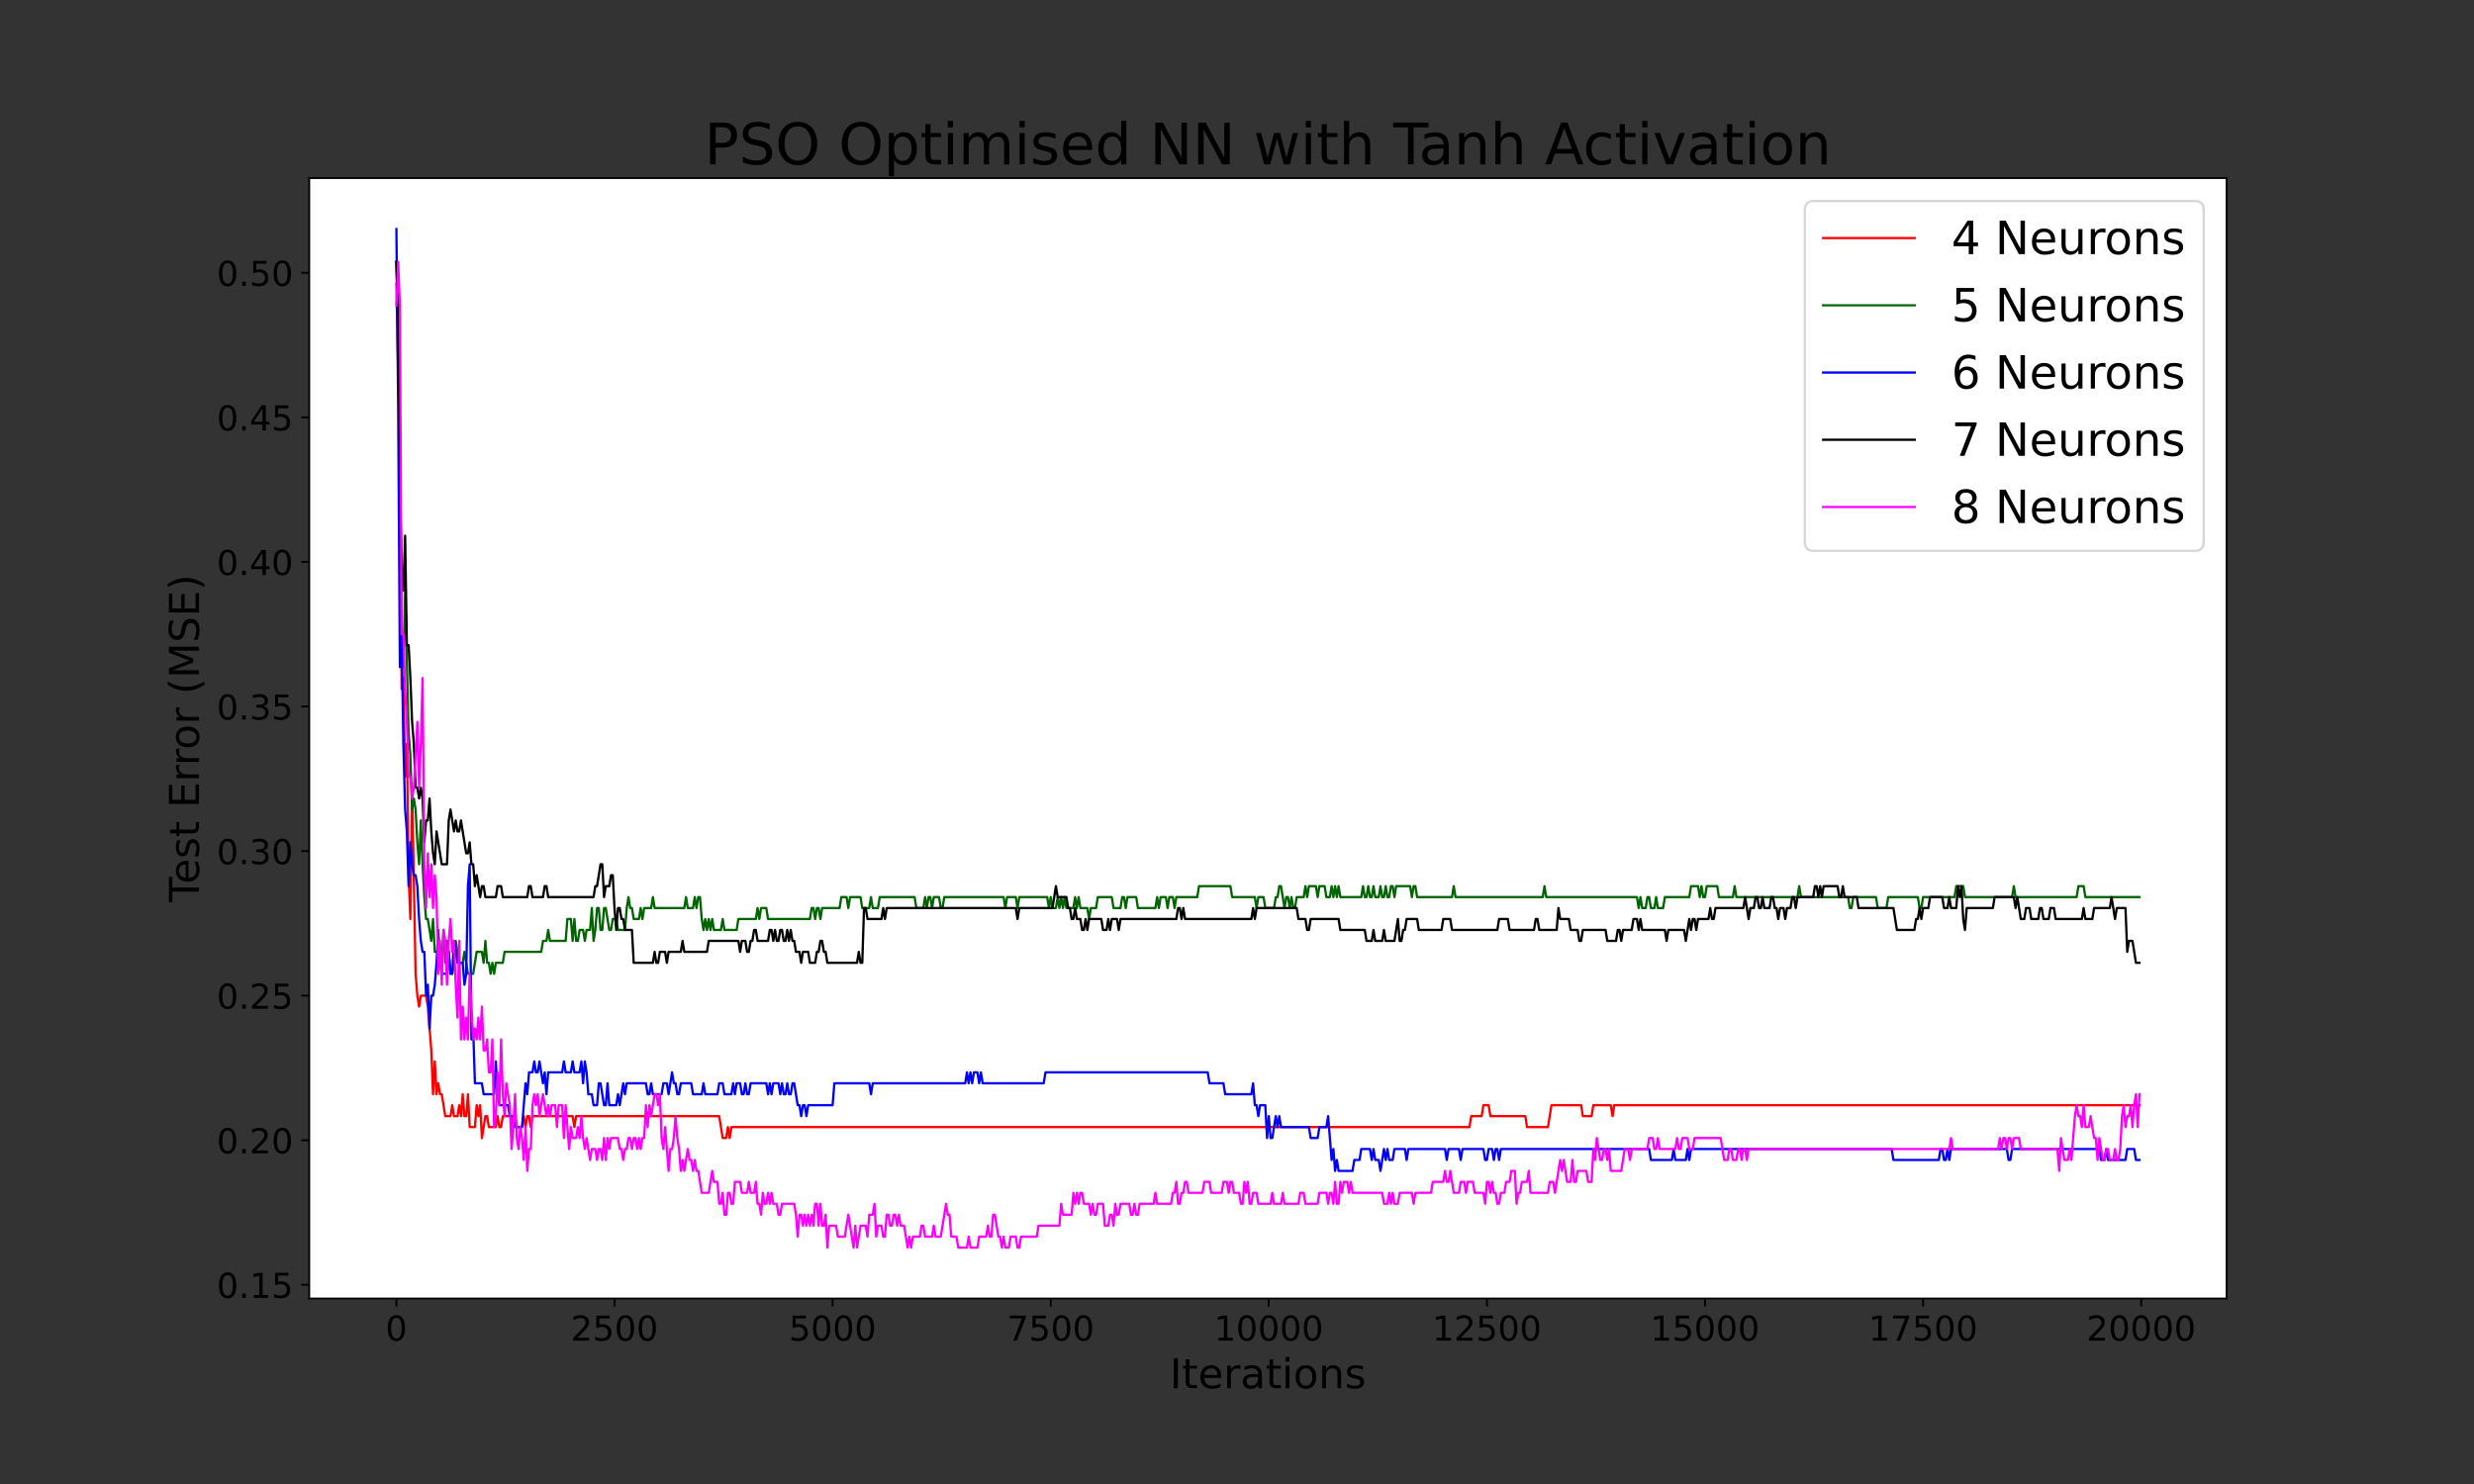 <?xml version="1.0" encoding="utf-8" standalone="no"?>
<!DOCTYPE svg PUBLIC "-//W3C//DTD SVG 1.1//EN"
  "http://www.w3.org/Graphics/SVG/1.1/DTD/svg11.dtd">
<!-- Created with matplotlib (https://matplotlib.org/) -->
<svg height="648pt" version="1.1" viewBox="0 0 1080 648" width="1080pt" xmlns="http://www.w3.org/2000/svg" xmlns:xlink="http://www.w3.org/1999/xlink">
 <rect x="0" y="0" width="1080" height="648" fill="#333333" stroke="none"/>
 <defs>
  <style type="text/css">*{stroke-linecap:butt;stroke-linejoin:round;}</style>
 </defs>
 <g id="figure_1">
  <g id="patch_1">
   <path d="M 0 648 
L 1080 648 
L 1080 0 
L 0 0 
z
" style="fill:none;"/>
  </g>
  <g id="axes_1">
   <g id="patch_2">
    <path d="M 135 567 
L 972 567 
L 972 77.76 
L 135 77.76 
z
" style="fill:#ffffff;"/>
   </g>
   <g id="matplotlib.axis_1">
    <g id="xtick_1">
     <g id="line2d_1">
      <defs>
       <path d="M 0 0 
L 0 3.5 
" id="m71c4c70475" style="stroke:#000000;stroke-width:0.8;"/>
      </defs>
      <g>
       <use style="stroke:#000000;stroke-width:0.8;" x="173.045" xlink:href="#m71c4c70475" y="567"/>
      </g>
     </g>
     <g id="text_1">
      <!-- 0 -->
      <g transform="translate(168.274 585.398)scale(0.15 -0.15)">
       <defs>
        <path d="M 31.781 66.406 
Q 24.172 66.406 20.328 58.906 
Q 16.5 51.422 16.5 36.375 
Q 16.5 21.391 20.328 13.891 
Q 24.172 6.391 31.781 6.391 
Q 39.453 6.391 43.281 13.891 
Q 47.125 21.391 47.125 36.375 
Q 47.125 51.422 43.281 58.906 
Q 39.453 66.406 31.781 66.406 
z
M 31.781 74.219 
Q 44.047 74.219 50.516 64.516 
Q 56.984 54.828 56.984 36.375 
Q 56.984 17.969 50.516 8.266 
Q 44.047 -1.422 31.781 -1.422 
Q 19.531 -1.422 13.062 8.266 
Q 6.594 17.969 6.594 36.375 
Q 6.594 54.828 13.062 64.516 
Q 19.531 74.219 31.781 74.219 
z
" id="DejaVuSans-48"/>
       </defs>
       <use xlink:href="#DejaVuSans-48"/>
      </g>
     </g>
    </g>
    <g id="xtick_2">
     <g id="line2d_2">
      <g>
       <use style="stroke:#000000;stroke-width:0.8;" x="268.254" xlink:href="#m71c4c70475" y="567"/>
      </g>
     </g>
     <g id="text_2">
      <!-- 2500 -->
      <g transform="translate(249.167 585.398)scale(0.15 -0.15)">
       <defs>
        <path d="M 19.188 8.297 
L 53.609 8.297 
L 53.609 0 
L 7.328 0 
L 7.328 8.297 
Q 12.938 14.109 22.625 23.891 
Q 32.328 33.688 34.812 36.531 
Q 39.547 41.844 41.422 45.531 
Q 43.312 49.219 43.312 52.781 
Q 43.312 58.594 39.234 62.25 
Q 35.156 65.922 28.609 65.922 
Q 23.969 65.922 18.812 64.312 
Q 13.672 62.703 7.812 59.422 
L 7.812 69.391 
Q 13.766 71.781 18.938 73 
Q 24.125 74.219 28.422 74.219 
Q 39.75 74.219 46.484 68.547 
Q 53.219 62.891 53.219 53.422 
Q 53.219 48.922 51.531 44.891 
Q 49.859 40.875 45.406 35.406 
Q 44.188 33.984 37.641 27.219 
Q 31.109 20.453 19.188 8.297 
z
" id="DejaVuSans-50"/>
        <path d="M 10.797 72.906 
L 49.516 72.906 
L 49.516 64.594 
L 19.828 64.594 
L 19.828 46.734 
Q 21.969 47.469 24.109 47.828 
Q 26.266 48.188 28.422 48.188 
Q 40.625 48.188 47.75 41.5 
Q 54.891 34.812 54.891 23.391 
Q 54.891 11.625 47.562 5.094 
Q 40.234 -1.422 26.906 -1.422 
Q 22.312 -1.422 17.547 -0.641 
Q 12.797 0.141 7.719 1.703 
L 7.719 11.625 
Q 12.109 9.234 16.797 8.062 
Q 21.484 6.891 26.703 6.891 
Q 35.156 6.891 40.078 11.328 
Q 45.016 15.766 45.016 23.391 
Q 45.016 31 40.078 35.438 
Q 35.156 39.891 26.703 39.891 
Q 22.75 39.891 18.812 39.016 
Q 14.891 38.141 10.797 36.281 
z
" id="DejaVuSans-53"/>
       </defs>
       <use xlink:href="#DejaVuSans-50"/>
       <use x="63.623" xlink:href="#DejaVuSans-53"/>
       <use x="127.246" xlink:href="#DejaVuSans-48"/>
       <use x="190.869" xlink:href="#DejaVuSans-48"/>
      </g>
     </g>
    </g>
    <g id="xtick_3">
     <g id="line2d_3">
      <g>
       <use style="stroke:#000000;stroke-width:0.8;" x="363.463" xlink:href="#m71c4c70475" y="567"/>
      </g>
     </g>
     <g id="text_3">
      <!-- 5000 -->
      <g transform="translate(344.376 585.398)scale(0.15 -0.15)">
       <use xlink:href="#DejaVuSans-53"/>
       <use x="63.623" xlink:href="#DejaVuSans-48"/>
       <use x="127.246" xlink:href="#DejaVuSans-48"/>
       <use x="190.869" xlink:href="#DejaVuSans-48"/>
      </g>
     </g>
    </g>
    <g id="xtick_4">
     <g id="line2d_4">
      <g>
       <use style="stroke:#000000;stroke-width:0.8;" x="458.672" xlink:href="#m71c4c70475" y="567"/>
      </g>
     </g>
     <g id="text_4">
      <!-- 7500 -->
      <g transform="translate(439.584 585.398)scale(0.15 -0.15)">
       <defs>
        <path d="M 8.203 72.906 
L 55.078 72.906 
L 55.078 68.703 
L 28.609 0 
L 18.312 0 
L 43.219 64.594 
L 8.203 64.594 
z
" id="DejaVuSans-55"/>
       </defs>
       <use xlink:href="#DejaVuSans-55"/>
       <use x="63.623" xlink:href="#DejaVuSans-53"/>
       <use x="127.246" xlink:href="#DejaVuSans-48"/>
       <use x="190.869" xlink:href="#DejaVuSans-48"/>
      </g>
     </g>
    </g>
    <g id="xtick_5">
     <g id="line2d_5">
      <g>
       <use style="stroke:#000000;stroke-width:0.8;" x="553.881" xlink:href="#m71c4c70475" y="567"/>
      </g>
     </g>
     <g id="text_5">
      <!-- 10000 -->
      <g transform="translate(530.021 585.398)scale(0.15 -0.15)">
       <defs>
        <path d="M 12.406 8.297 
L 28.516 8.297 
L 28.516 63.922 
L 10.984 60.406 
L 10.984 69.391 
L 28.422 72.906 
L 38.281 72.906 
L 38.281 8.297 
L 54.391 8.297 
L 54.391 0 
L 12.406 0 
z
" id="DejaVuSans-49"/>
       </defs>
       <use xlink:href="#DejaVuSans-49"/>
       <use x="63.623" xlink:href="#DejaVuSans-48"/>
       <use x="127.246" xlink:href="#DejaVuSans-48"/>
       <use x="190.869" xlink:href="#DejaVuSans-48"/>
       <use x="254.492" xlink:href="#DejaVuSans-48"/>
      </g>
     </g>
    </g>
    <g id="xtick_6">
     <g id="line2d_6">
      <g>
       <use style="stroke:#000000;stroke-width:0.8;" x="649.09" xlink:href="#m71c4c70475" y="567"/>
      </g>
     </g>
     <g id="text_6">
      <!-- 12500 -->
      <g transform="translate(625.23 585.398)scale(0.15 -0.15)">
       <use xlink:href="#DejaVuSans-49"/>
       <use x="63.623" xlink:href="#DejaVuSans-50"/>
       <use x="127.246" xlink:href="#DejaVuSans-53"/>
       <use x="190.869" xlink:href="#DejaVuSans-48"/>
       <use x="254.492" xlink:href="#DejaVuSans-48"/>
      </g>
     </g>
    </g>
    <g id="xtick_7">
     <g id="line2d_7">
      <g>
       <use style="stroke:#000000;stroke-width:0.8;" x="744.299" xlink:href="#m71c4c70475" y="567"/>
      </g>
     </g>
     <g id="text_7">
      <!-- 15000 -->
      <g transform="translate(720.439 585.398)scale(0.15 -0.15)">
       <use xlink:href="#DejaVuSans-49"/>
       <use x="63.623" xlink:href="#DejaVuSans-53"/>
       <use x="127.246" xlink:href="#DejaVuSans-48"/>
       <use x="190.869" xlink:href="#DejaVuSans-48"/>
       <use x="254.492" xlink:href="#DejaVuSans-48"/>
      </g>
     </g>
    </g>
    <g id="xtick_8">
     <g id="line2d_8">
      <g>
       <use style="stroke:#000000;stroke-width:0.8;" x="839.507" xlink:href="#m71c4c70475" y="567"/>
      </g>
     </g>
     <g id="text_8">
      <!-- 17500 -->
      <g transform="translate(815.648 585.398)scale(0.15 -0.15)">
       <use xlink:href="#DejaVuSans-49"/>
       <use x="63.623" xlink:href="#DejaVuSans-55"/>
       <use x="127.246" xlink:href="#DejaVuSans-53"/>
       <use x="190.869" xlink:href="#DejaVuSans-48"/>
       <use x="254.492" xlink:href="#DejaVuSans-48"/>
      </g>
     </g>
    </g>
    <g id="xtick_9">
     <g id="line2d_9">
      <g>
       <use style="stroke:#000000;stroke-width:0.8;" x="934.716" xlink:href="#m71c4c70475" y="567"/>
      </g>
     </g>
     <g id="text_9">
      <!-- 20000 -->
      <g transform="translate(910.857 585.398)scale(0.15 -0.15)">
       <use xlink:href="#DejaVuSans-50"/>
       <use x="63.623" xlink:href="#DejaVuSans-48"/>
       <use x="127.246" xlink:href="#DejaVuSans-48"/>
       <use x="190.869" xlink:href="#DejaVuSans-48"/>
       <use x="254.492" xlink:href="#DejaVuSans-48"/>
      </g>
     </g>
    </g>
    <g id="text_10">
     <!-- Iterations -->
     <g transform="translate(510.636 606.194)scale(0.18 -0.18)">
      <defs>
       <path d="M 9.812 72.906 
L 19.672 72.906 
L 19.672 0 
L 9.812 0 
z
" id="DejaVuSans-73"/>
       <path d="M 18.312 70.219 
L 18.312 54.688 
L 36.812 54.688 
L 36.812 47.703 
L 18.312 47.703 
L 18.312 18.016 
Q 18.312 11.328 20.141 9.422 
Q 21.969 7.516 27.594 7.516 
L 36.812 7.516 
L 36.812 0 
L 27.594 0 
Q 17.188 0 13.234 3.875 
Q 9.281 7.766 9.281 18.016 
L 9.281 47.703 
L 2.688 47.703 
L 2.688 54.688 
L 9.281 54.688 
L 9.281 70.219 
z
" id="DejaVuSans-116"/>
       <path d="M 56.203 29.594 
L 56.203 25.203 
L 14.891 25.203 
Q 15.484 15.922 20.484 11.062 
Q 25.484 6.203 34.422 6.203 
Q 39.594 6.203 44.453 7.469 
Q 49.312 8.734 54.109 11.281 
L 54.109 2.781 
Q 49.266 0.734 44.188 -0.344 
Q 39.109 -1.422 33.891 -1.422 
Q 20.797 -1.422 13.156 6.188 
Q 5.516 13.812 5.516 26.812 
Q 5.516 40.234 12.766 48.109 
Q 20.016 56 32.328 56 
Q 43.359 56 49.781 48.891 
Q 56.203 41.797 56.203 29.594 
z
M 47.219 32.234 
Q 47.125 39.594 43.094 43.984 
Q 39.062 48.391 32.422 48.391 
Q 24.906 48.391 20.391 44.141 
Q 15.875 39.891 15.188 32.172 
z
" id="DejaVuSans-101"/>
       <path d="M 41.109 46.297 
Q 39.594 47.172 37.812 47.578 
Q 36.031 48 33.891 48 
Q 26.266 48 22.188 43.047 
Q 18.109 38.094 18.109 28.812 
L 18.109 0 
L 9.078 0 
L 9.078 54.688 
L 18.109 54.688 
L 18.109 46.188 
Q 20.953 51.172 25.484 53.578 
Q 30.031 56 36.531 56 
Q 37.453 56 38.578 55.875 
Q 39.703 55.766 41.062 55.516 
z
" id="DejaVuSans-114"/>
       <path d="M 34.281 27.484 
Q 23.391 27.484 19.188 25 
Q 14.984 22.516 14.984 16.5 
Q 14.984 11.719 18.141 8.906 
Q 21.297 6.109 26.703 6.109 
Q 34.188 6.109 38.703 11.406 
Q 43.219 16.703 43.219 25.484 
L 43.219 27.484 
z
M 52.203 31.203 
L 52.203 0 
L 43.219 0 
L 43.219 8.297 
Q 40.141 3.328 35.547 0.953 
Q 30.953 -1.422 24.312 -1.422 
Q 15.922 -1.422 10.953 3.297 
Q 6 8.016 6 15.922 
Q 6 25.141 12.172 29.828 
Q 18.359 34.516 30.609 34.516 
L 43.219 34.516 
L 43.219 35.406 
Q 43.219 41.609 39.141 45 
Q 35.062 48.391 27.688 48.391 
Q 23 48.391 18.547 47.266 
Q 14.109 46.141 10.016 43.891 
L 10.016 52.203 
Q 14.938 54.109 19.578 55.047 
Q 24.219 56 28.609 56 
Q 40.484 56 46.344 49.844 
Q 52.203 43.703 52.203 31.203 
z
" id="DejaVuSans-97"/>
       <path d="M 9.422 54.688 
L 18.406 54.688 
L 18.406 0 
L 9.422 0 
z
M 9.422 75.984 
L 18.406 75.984 
L 18.406 64.594 
L 9.422 64.594 
z
" id="DejaVuSans-105"/>
       <path d="M 30.609 48.391 
Q 23.391 48.391 19.188 42.75 
Q 14.984 37.109 14.984 27.297 
Q 14.984 17.484 19.156 11.844 
Q 23.344 6.203 30.609 6.203 
Q 37.797 6.203 41.984 11.859 
Q 46.188 17.531 46.188 27.297 
Q 46.188 37.016 41.984 42.703 
Q 37.797 48.391 30.609 48.391 
z
M 30.609 56 
Q 42.328 56 49.016 48.375 
Q 55.719 40.766 55.719 27.297 
Q 55.719 13.875 49.016 6.219 
Q 42.328 -1.422 30.609 -1.422 
Q 18.844 -1.422 12.172 6.219 
Q 5.516 13.875 5.516 27.297 
Q 5.516 40.766 12.172 48.375 
Q 18.844 56 30.609 56 
z
" id="DejaVuSans-111"/>
       <path d="M 54.891 33.016 
L 54.891 0 
L 45.906 0 
L 45.906 32.719 
Q 45.906 40.484 42.875 44.328 
Q 39.844 48.188 33.797 48.188 
Q 26.516 48.188 22.312 43.547 
Q 18.109 38.922 18.109 30.906 
L 18.109 0 
L 9.078 0 
L 9.078 54.688 
L 18.109 54.688 
L 18.109 46.188 
Q 21.344 51.125 25.703 53.562 
Q 30.078 56 35.797 56 
Q 45.219 56 50.047 50.172 
Q 54.891 44.344 54.891 33.016 
z
" id="DejaVuSans-110"/>
       <path d="M 44.281 53.078 
L 44.281 44.578 
Q 40.484 46.531 36.375 47.5 
Q 32.281 48.484 27.875 48.484 
Q 21.188 48.484 17.844 46.438 
Q 14.5 44.391 14.5 40.281 
Q 14.5 37.156 16.891 35.375 
Q 19.281 33.594 26.516 31.984 
L 29.594 31.297 
Q 39.156 29.25 43.188 25.516 
Q 47.219 21.781 47.219 15.094 
Q 47.219 7.469 41.188 3.016 
Q 35.156 -1.422 24.609 -1.422 
Q 20.219 -1.422 15.453 -0.562 
Q 10.688 0.297 5.422 2 
L 5.422 11.281 
Q 10.406 8.688 15.234 7.391 
Q 20.062 6.109 24.812 6.109 
Q 31.156 6.109 34.562 8.281 
Q 37.984 10.453 37.984 14.406 
Q 37.984 18.062 35.516 20.016 
Q 33.062 21.969 24.703 23.781 
L 21.578 24.516 
Q 13.234 26.266 9.516 29.906 
Q 5.812 33.547 5.812 39.891 
Q 5.812 47.609 11.281 51.797 
Q 16.75 56 26.812 56 
Q 31.781 56 36.172 55.266 
Q 40.578 54.547 44.281 53.078 
z
" id="DejaVuSans-115"/>
      </defs>
      <use xlink:href="#DejaVuSans-73"/>
      <use x="29.492" xlink:href="#DejaVuSans-116"/>
      <use x="68.701" xlink:href="#DejaVuSans-101"/>
      <use x="130.225" xlink:href="#DejaVuSans-114"/>
      <use x="171.338" xlink:href="#DejaVuSans-97"/>
      <use x="232.617" xlink:href="#DejaVuSans-116"/>
      <use x="271.826" xlink:href="#DejaVuSans-105"/>
      <use x="299.609" xlink:href="#DejaVuSans-111"/>
      <use x="360.791" xlink:href="#DejaVuSans-110"/>
      <use x="424.17" xlink:href="#DejaVuSans-115"/>
     </g>
    </g>
   </g>
   <g id="matplotlib.axis_2">
    <g id="ytick_1">
     <g id="line2d_10">
      <defs>
       <path d="M 0 0 
L -3.5 0 
" id="m7152cc682e" style="stroke:#000000;stroke-width:0.8;"/>
      </defs>
      <g>
       <use style="stroke:#000000;stroke-width:0.8;" x="135" xlink:href="#m7152cc682e" y="561.022"/>
      </g>
     </g>
     <g id="text_11">
      <!-- 0.15 -->
      <g transform="translate(94.602 566.721)scale(0.15 -0.15)">
       <defs>
        <path d="M 10.688 12.406 
L 21 12.406 
L 21 0 
L 10.688 0 
z
" id="DejaVuSans-46"/>
       </defs>
       <use xlink:href="#DejaVuSans-48"/>
       <use x="63.623" xlink:href="#DejaVuSans-46"/>
       <use x="95.41" xlink:href="#DejaVuSans-49"/>
       <use x="159.033" xlink:href="#DejaVuSans-53"/>
      </g>
     </g>
    </g>
    <g id="ytick_2">
     <g id="line2d_11">
      <g>
       <use style="stroke:#000000;stroke-width:0.8;" x="135" xlink:href="#m7152cc682e" y="497.894"/>
      </g>
     </g>
     <g id="text_12">
      <!-- 0.20 -->
      <g transform="translate(94.602 503.593)scale(0.15 -0.15)">
       <use xlink:href="#DejaVuSans-48"/>
       <use x="63.623" xlink:href="#DejaVuSans-46"/>
       <use x="95.41" xlink:href="#DejaVuSans-50"/>
       <use x="159.033" xlink:href="#DejaVuSans-48"/>
      </g>
     </g>
    </g>
    <g id="ytick_3">
     <g id="line2d_12">
      <g>
       <use style="stroke:#000000;stroke-width:0.8;" x="135" xlink:href="#m7152cc682e" y="434.767"/>
      </g>
     </g>
     <g id="text_13">
      <!-- 0.25 -->
      <g transform="translate(94.602 440.465)scale(0.15 -0.15)">
       <use xlink:href="#DejaVuSans-48"/>
       <use x="63.623" xlink:href="#DejaVuSans-46"/>
       <use x="95.41" xlink:href="#DejaVuSans-50"/>
       <use x="159.033" xlink:href="#DejaVuSans-53"/>
      </g>
     </g>
    </g>
    <g id="ytick_4">
     <g id="line2d_13">
      <g>
       <use style="stroke:#000000;stroke-width:0.8;" x="135" xlink:href="#m7152cc682e" y="371.639"/>
      </g>
     </g>
     <g id="text_14">
      <!-- 0.30 -->
      <g transform="translate(94.602 377.338)scale(0.15 -0.15)">
       <defs>
        <path d="M 40.578 39.312 
Q 47.656 37.797 51.625 33 
Q 55.609 28.219 55.609 21.188 
Q 55.609 10.406 48.188 4.484 
Q 40.766 -1.422 27.094 -1.422 
Q 22.516 -1.422 17.656 -0.516 
Q 12.797 0.391 7.625 2.203 
L 7.625 11.719 
Q 11.719 9.328 16.594 8.109 
Q 21.484 6.891 26.812 6.891 
Q 36.078 6.891 40.938 10.547 
Q 45.797 14.203 45.797 21.188 
Q 45.797 27.641 41.281 31.266 
Q 36.766 34.906 28.719 34.906 
L 20.219 34.906 
L 20.219 43.016 
L 29.109 43.016 
Q 36.375 43.016 40.234 45.922 
Q 44.094 48.828 44.094 54.297 
Q 44.094 59.906 40.109 62.906 
Q 36.141 65.922 28.719 65.922 
Q 24.656 65.922 20.016 65.031 
Q 15.375 64.156 9.812 62.312 
L 9.812 71.094 
Q 15.438 72.656 20.344 73.438 
Q 25.25 74.219 29.594 74.219 
Q 40.828 74.219 47.359 69.109 
Q 53.906 64.016 53.906 55.328 
Q 53.906 49.266 50.438 45.094 
Q 46.969 40.922 40.578 39.312 
z
" id="DejaVuSans-51"/>
       </defs>
       <use xlink:href="#DejaVuSans-48"/>
       <use x="63.623" xlink:href="#DejaVuSans-46"/>
       <use x="95.41" xlink:href="#DejaVuSans-51"/>
       <use x="159.033" xlink:href="#DejaVuSans-48"/>
      </g>
     </g>
    </g>
    <g id="ytick_5">
     <g id="line2d_14">
      <g>
       <use style="stroke:#000000;stroke-width:0.8;" x="135" xlink:href="#m7152cc682e" y="308.511"/>
      </g>
     </g>
     <g id="text_15">
      <!-- 0.35 -->
      <g transform="translate(94.602 314.21)scale(0.15 -0.15)">
       <use xlink:href="#DejaVuSans-48"/>
       <use x="63.623" xlink:href="#DejaVuSans-46"/>
       <use x="95.41" xlink:href="#DejaVuSans-51"/>
       <use x="159.033" xlink:href="#DejaVuSans-53"/>
      </g>
     </g>
    </g>
    <g id="ytick_6">
     <g id="line2d_15">
      <g>
       <use style="stroke:#000000;stroke-width:0.8;" x="135" xlink:href="#m7152cc682e" y="245.383"/>
      </g>
     </g>
     <g id="text_16">
      <!-- 0.40 -->
      <g transform="translate(94.602 251.082)scale(0.15 -0.15)">
       <defs>
        <path d="M 37.797 64.312 
L 12.891 25.391 
L 37.797 25.391 
z
M 35.203 72.906 
L 47.609 72.906 
L 47.609 25.391 
L 58.016 25.391 
L 58.016 17.188 
L 47.609 17.188 
L 47.609 0 
L 37.797 0 
L 37.797 17.188 
L 4.891 17.188 
L 4.891 26.703 
z
" id="DejaVuSans-52"/>
       </defs>
       <use xlink:href="#DejaVuSans-48"/>
       <use x="63.623" xlink:href="#DejaVuSans-46"/>
       <use x="95.41" xlink:href="#DejaVuSans-52"/>
       <use x="159.033" xlink:href="#DejaVuSans-48"/>
      </g>
     </g>
    </g>
    <g id="ytick_7">
     <g id="line2d_16">
      <g>
       <use style="stroke:#000000;stroke-width:0.8;" x="135" xlink:href="#m7152cc682e" y="182.256"/>
      </g>
     </g>
     <g id="text_17">
      <!-- 0.45 -->
      <g transform="translate(94.602 187.954)scale(0.15 -0.15)">
       <use xlink:href="#DejaVuSans-48"/>
       <use x="63.623" xlink:href="#DejaVuSans-46"/>
       <use x="95.41" xlink:href="#DejaVuSans-52"/>
       <use x="159.033" xlink:href="#DejaVuSans-53"/>
      </g>
     </g>
    </g>
    <g id="ytick_8">
     <g id="line2d_17">
      <g>
       <use style="stroke:#000000;stroke-width:0.8;" x="135" xlink:href="#m7152cc682e" y="119.128"/>
      </g>
     </g>
     <g id="text_18">
      <!-- 0.50 -->
      <g transform="translate(94.602 124.827)scale(0.15 -0.15)">
       <use xlink:href="#DejaVuSans-48"/>
       <use x="63.623" xlink:href="#DejaVuSans-46"/>
       <use x="95.41" xlink:href="#DejaVuSans-53"/>
       <use x="159.033" xlink:href="#DejaVuSans-48"/>
      </g>
     </g>
    </g>
    <g id="text_19">
     <!-- Test Error (MSE) -->
     <g transform="translate(86.858 393.944)rotate(-90)scale(0.18 -0.18)">
      <defs>
       <path d="M -0.297 72.906 
L 61.375 72.906 
L 61.375 64.594 
L 35.5 64.594 
L 35.5 0 
L 25.594 0 
L 25.594 64.594 
L -0.297 64.594 
z
" id="DejaVuSans-84"/>
       <path id="DejaVuSans-32"/>
       <path d="M 9.812 72.906 
L 55.906 72.906 
L 55.906 64.594 
L 19.672 64.594 
L 19.672 43.016 
L 54.391 43.016 
L 54.391 34.719 
L 19.672 34.719 
L 19.672 8.297 
L 56.781 8.297 
L 56.781 0 
L 9.812 0 
z
" id="DejaVuSans-69"/>
       <path d="M 31 75.875 
Q 24.469 64.656 21.281 53.656 
Q 18.109 42.672 18.109 31.391 
Q 18.109 20.125 21.312 9.062 
Q 24.516 -2 31 -13.188 
L 23.188 -13.188 
Q 15.875 -1.703 12.234 9.375 
Q 8.594 20.453 8.594 31.391 
Q 8.594 42.281 12.203 53.312 
Q 15.828 64.359 23.188 75.875 
z
" id="DejaVuSans-40"/>
       <path d="M 9.812 72.906 
L 24.516 72.906 
L 43.109 23.297 
L 61.812 72.906 
L 76.516 72.906 
L 76.516 0 
L 66.891 0 
L 66.891 64.016 
L 48.094 14.016 
L 38.188 14.016 
L 19.391 64.016 
L 19.391 0 
L 9.812 0 
z
" id="DejaVuSans-77"/>
       <path d="M 53.516 70.516 
L 53.516 60.891 
Q 47.906 63.578 42.922 64.891 
Q 37.938 66.219 33.297 66.219 
Q 25.25 66.219 20.875 63.094 
Q 16.5 59.969 16.5 54.203 
Q 16.5 49.359 19.406 46.891 
Q 22.312 44.438 30.422 42.922 
L 36.375 41.703 
Q 47.406 39.594 52.656 34.297 
Q 57.906 29 57.906 20.125 
Q 57.906 9.516 50.797 4.047 
Q 43.703 -1.422 29.984 -1.422 
Q 24.812 -1.422 18.969 -0.25 
Q 13.141 0.922 6.891 3.219 
L 6.891 13.375 
Q 12.891 10.016 18.656 8.297 
Q 24.422 6.594 29.984 6.594 
Q 38.422 6.594 43.016 9.906 
Q 47.609 13.234 47.609 19.391 
Q 47.609 24.75 44.312 27.781 
Q 41.016 30.812 33.5 32.328 
L 27.484 33.5 
Q 16.453 35.688 11.516 40.375 
Q 6.594 45.062 6.594 53.422 
Q 6.594 63.094 13.406 68.656 
Q 20.219 74.219 32.172 74.219 
Q 37.312 74.219 42.625 73.281 
Q 47.953 72.359 53.516 70.516 
z
" id="DejaVuSans-83"/>
       <path d="M 8.016 75.875 
L 15.828 75.875 
Q 23.141 64.359 26.781 53.312 
Q 30.422 42.281 30.422 31.391 
Q 30.422 20.453 26.781 9.375 
Q 23.141 -1.703 15.828 -13.188 
L 8.016 -13.188 
Q 14.5 -2 17.703 9.062 
Q 20.906 20.125 20.906 31.391 
Q 20.906 42.672 17.703 53.656 
Q 14.5 64.656 8.016 75.875 
z
" id="DejaVuSans-41"/>
      </defs>
      <use xlink:href="#DejaVuSans-84"/>
      <use x="44.084" xlink:href="#DejaVuSans-101"/>
      <use x="105.607" xlink:href="#DejaVuSans-115"/>
      <use x="157.707" xlink:href="#DejaVuSans-116"/>
      <use x="196.916" xlink:href="#DejaVuSans-32"/>
      <use x="228.703" xlink:href="#DejaVuSans-69"/>
      <use x="291.887" xlink:href="#DejaVuSans-114"/>
      <use x="331.25" xlink:href="#DejaVuSans-114"/>
      <use x="370.113" xlink:href="#DejaVuSans-111"/>
      <use x="431.295" xlink:href="#DejaVuSans-114"/>
      <use x="472.408" xlink:href="#DejaVuSans-32"/>
      <use x="504.195" xlink:href="#DejaVuSans-40"/>
      <use x="543.209" xlink:href="#DejaVuSans-77"/>
      <use x="629.488" xlink:href="#DejaVuSans-83"/>
      <use x="692.965" xlink:href="#DejaVuSans-69"/>
      <use x="756.148" xlink:href="#DejaVuSans-41"/>
     </g>
    </g>
   </g>
   <g id="line2d_18">
    <path clip-path="url(#p09db3ae657)" d="M 173.045 123.91 
L 173.807 162.169 
L 174.569 186.081 
L 175.33 300.859 
L 176.092 296.077 
L 176.854 339.118 
L 177.615 324.771 
L 178.377 382.16 
L 179.139 401.29 
L 179.9 343.901 
L 181.424 425.202 
L 182.186 434.767 
L 182.947 439.549 
L 183.709 434.767 
L 185.994 434.767 
L 186.756 439.549 
L 188.279 458.679 
L 189.041 477.808 
L 189.802 463.461 
L 190.564 477.808 
L 191.326 473.026 
L 192.087 477.808 
L 192.849 477.808 
L 194.372 487.373 
L 196.657 487.373 
L 197.419 482.591 
L 198.181 487.373 
L 199.704 487.373 
L 200.466 482.591 
L 201.227 487.373 
L 201.989 477.808 
L 202.751 487.373 
L 203.512 487.373 
L 204.274 477.808 
L 205.036 492.155 
L 207.321 492.155 
L 208.082 482.591 
L 208.844 487.373 
L 209.606 482.591 
L 210.367 496.938 
L 211.891 487.373 
L 212.652 487.373 
L 213.414 492.155 
L 216.461 492.155 
L 217.222 487.373 
L 217.984 492.155 
L 218.746 492.155 
L 219.507 487.373 
L 223.316 487.373 
L 224.077 492.155 
L 224.839 487.373 
L 225.601 492.155 
L 227.886 492.155 
L 228.647 487.373 
L 229.409 492.155 
L 230.171 487.373 
L 230.932 487.373 
L 231.694 492.155 
L 232.456 487.373 
L 249.974 487.373 
L 250.736 492.155 
L 251.498 487.373 
L 313.955 487.373 
L 315.478 496.938 
L 317.001 496.938 
L 317.763 492.155 
L 318.525 496.938 
L 319.286 492.155 
L 641.473 492.155 
L 642.235 487.373 
L 646.805 487.373 
L 647.566 482.591 
L 649.851 482.591 
L 650.613 487.373 
L 665.846 487.373 
L 666.608 492.155 
L 675.748 492.155 
L 677.271 482.591 
L 690.22 482.591 
L 690.982 487.373 
L 694.79 487.373 
L 695.552 482.591 
L 703.168 482.591 
L 703.93 487.373 
L 704.692 482.591 
L 933.955 482.591 
L 933.955 482.591 
" style="fill:none;stroke:#ff0000;stroke-linecap:square;"/>
   </g>
   <g id="line2d_19">
    <path clip-path="url(#p09db3ae657)" d="M 173.045 114.345 
L 173.807 143.04 
L 174.569 200.429 
L 175.33 281.73 
L 176.092 291.294 
L 176.854 257.818 
L 178.377 319.989 
L 179.139 329.554 
L 179.9 353.466 
L 180.662 348.683 
L 181.424 353.466 
L 182.186 367.813 
L 182.947 377.378 
L 183.709 358.248 
L 184.471 377.378 
L 185.232 391.725 
L 185.994 401.29 
L 186.756 401.29 
L 188.279 410.854 
L 189.041 401.29 
L 189.802 415.637 
L 192.087 415.637 
L 192.849 420.419 
L 193.611 406.072 
L 194.372 420.419 
L 195.134 410.854 
L 195.896 415.637 
L 196.657 425.202 
L 197.419 425.202 
L 198.181 420.419 
L 198.942 410.854 
L 200.466 420.419 
L 201.989 420.419 
L 202.751 415.637 
L 204.274 425.202 
L 206.559 425.202 
L 208.082 415.637 
L 210.367 415.637 
L 211.129 420.419 
L 211.891 410.854 
L 212.652 420.419 
L 213.414 420.419 
L 214.176 425.202 
L 214.937 420.419 
L 215.699 425.202 
L 216.461 420.419 
L 219.507 420.419 
L 220.269 415.637 
L 236.264 415.637 
L 237.026 410.854 
L 238.549 410.854 
L 239.311 406.072 
L 240.072 410.854 
L 246.928 410.854 
L 247.689 401.29 
L 249.213 401.29 
L 249.974 410.854 
L 250.736 401.29 
L 251.498 410.854 
L 252.259 410.854 
L 253.021 406.072 
L 254.544 406.072 
L 255.306 410.854 
L 256.068 406.072 
L 257.591 406.072 
L 258.353 396.507 
L 259.114 410.854 
L 259.876 406.072 
L 260.638 396.507 
L 261.399 396.507 
L 262.161 406.072 
L 262.923 406.072 
L 263.684 396.507 
L 264.446 396.507 
L 265.969 406.072 
L 266.731 406.072 
L 267.493 401.29 
L 269.016 401.29 
L 269.778 406.072 
L 272.824 406.072 
L 273.586 396.507 
L 274.348 391.725 
L 275.109 396.507 
L 275.871 396.507 
L 276.633 401.29 
L 278.918 401.29 
L 279.679 396.507 
L 280.441 401.29 
L 281.203 396.507 
L 284.249 396.507 
L 285.011 391.725 
L 285.773 396.507 
L 298.721 396.507 
L 299.483 391.725 
L 300.244 396.507 
L 302.529 396.507 
L 303.291 391.725 
L 304.053 396.507 
L 304.814 391.725 
L 305.576 391.725 
L 306.338 401.29 
L 307.1 406.072 
L 307.861 401.29 
L 308.623 406.072 
L 309.385 401.29 
L 310.146 406.072 
L 310.908 401.29 
L 311.67 406.072 
L 314.716 406.072 
L 315.478 401.29 
L 316.24 406.072 
L 321.571 406.072 
L 322.333 401.29 
L 329.95 401.29 
L 330.711 396.507 
L 331.473 401.29 
L 332.235 396.507 
L 334.52 396.507 
L 335.281 401.29 
L 353.561 401.29 
L 354.323 396.507 
L 355.085 396.507 
L 355.846 401.29 
L 356.608 396.507 
L 357.37 396.507 
L 358.131 401.29 
L 358.893 396.507 
L 366.51 396.507 
L 367.271 391.725 
L 369.557 391.725 
L 370.318 396.507 
L 371.08 391.725 
L 375.65 391.725 
L 376.412 396.507 
L 379.458 396.507 
L 380.22 391.725 
L 380.982 396.507 
L 383.267 396.507 
L 384.028 391.725 
L 399.262 391.725 
L 400.023 396.507 
L 403.07 396.507 
L 403.832 391.725 
L 404.593 396.507 
L 405.355 391.725 
L 406.117 391.725 
L 406.878 396.507 
L 407.64 391.725 
L 409.925 391.725 
L 410.687 396.507 
L 411.448 396.507 
L 412.21 391.725 
L 438.107 391.725 
L 438.869 396.507 
L 439.63 391.725 
L 443.439 391.725 
L 444.2 396.507 
L 444.962 391.725 
L 457.149 391.725 
L 457.91 396.507 
L 458.672 391.725 
L 459.434 396.507 
L 460.957 396.507 
L 461.719 391.725 
L 462.48 396.507 
L 463.242 391.725 
L 464.004 396.507 
L 464.765 391.725 
L 465.527 396.507 
L 468.574 396.507 
L 469.335 391.725 
L 470.097 396.507 
L 470.859 391.725 
L 471.62 396.507 
L 474.667 396.507 
L 475.429 401.29 
L 476.19 396.507 
L 478.475 396.507 
L 479.237 391.725 
L 485.33 391.725 
L 486.092 396.507 
L 489.139 396.507 
L 489.9 391.725 
L 490.662 391.725 
L 491.424 396.507 
L 492.186 391.725 
L 495.994 391.725 
L 496.756 396.507 
L 504.372 396.507 
L 505.134 391.725 
L 505.896 396.507 
L 506.657 391.725 
L 508.942 391.725 
L 509.704 396.507 
L 510.466 391.725 
L 511.989 391.725 
L 512.751 396.507 
L 513.512 391.725 
L 522.652 391.725 
L 523.414 386.942 
L 537.124 386.942 
L 537.886 391.725 
L 547.787 391.725 
L 548.549 396.507 
L 549.311 391.725 
L 551.596 391.725 
L 552.357 396.507 
L 556.166 396.507 
L 556.928 391.725 
L 557.689 391.725 
L 558.451 386.942 
L 559.213 386.942 
L 560.736 396.507 
L 561.498 391.725 
L 562.259 391.725 
L 563.021 396.507 
L 563.783 391.725 
L 564.544 396.507 
L 565.306 396.507 
L 566.068 391.725 
L 569.114 391.725 
L 569.876 386.942 
L 570.638 391.725 
L 571.399 386.942 
L 574.446 386.942 
L 575.208 391.725 
L 575.969 386.942 
L 578.254 386.942 
L 579.016 391.725 
L 580.539 391.725 
L 581.301 386.942 
L 582.063 391.725 
L 582.824 386.942 
L 583.586 391.725 
L 584.348 386.942 
L 585.109 391.725 
L 594.249 391.725 
L 595.011 386.942 
L 595.773 391.725 
L 596.534 391.725 
L 597.296 386.942 
L 598.058 391.725 
L 598.819 391.725 
L 599.581 386.942 
L 600.343 391.725 
L 601.866 391.725 
L 602.628 386.942 
L 603.389 391.725 
L 604.151 391.725 
L 604.913 386.942 
L 605.674 391.725 
L 606.436 391.725 
L 607.198 386.942 
L 607.959 386.942 
L 608.721 391.725 
L 609.483 386.942 
L 615.576 386.942 
L 616.338 391.725 
L 617.1 386.942 
L 617.861 386.942 
L 618.623 391.725 
L 633.856 391.725 
L 634.618 386.942 
L 635.38 391.725 
L 673.463 391.725 
L 674.225 386.942 
L 674.986 391.725 
L 714.593 391.725 
L 715.355 396.507 
L 716.117 391.725 
L 716.878 396.507 
L 718.402 396.507 
L 719.163 391.725 
L 719.925 391.725 
L 720.687 396.507 
L 722.21 396.507 
L 722.972 391.725 
L 723.733 396.507 
L 726.018 396.507 
L 726.78 391.725 
L 737.443 391.725 
L 738.205 386.942 
L 741.252 386.942 
L 742.014 391.725 
L 742.775 386.942 
L 743.537 391.725 
L 744.299 391.725 
L 745.06 386.942 
L 749.63 386.942 
L 750.392 391.725 
L 756.485 391.725 
L 757.247 386.942 
L 758.009 391.725 
L 784.667 391.725 
L 785.429 386.942 
L 786.19 391.725 
L 806.756 391.725 
L 807.517 396.507 
L 808.279 396.507 
L 809.041 391.725 
L 818.942 391.725 
L 819.704 396.507 
L 823.512 396.507 
L 824.274 391.725 
L 837.222 391.725 
L 837.984 396.507 
L 838.746 396.507 
L 839.507 391.725 
L 853.217 391.725 
L 853.979 386.942 
L 857.026 386.942 
L 857.787 391.725 
L 878.353 391.725 
L 879.114 386.942 
L 879.876 391.725 
L 906.534 391.725 
L 907.296 386.942 
L 909.581 386.942 
L 910.343 391.725 
L 933.955 391.725 
L 933.955 391.725 
" style="fill:none;stroke:#006400;stroke-linecap:square;"/>
   </g>
   <g id="line2d_20">
    <path clip-path="url(#p09db3ae657)" d="M 173.045 99.998 
L 173.807 176.517 
L 174.569 291.294 
L 175.33 276.947 
L 176.092 324.771 
L 176.854 353.466 
L 177.615 363.03 
L 178.377 386.942 
L 179.139 367.813 
L 179.9 377.378 
L 180.662 382.16 
L 181.424 382.16 
L 182.186 386.942 
L 182.947 401.29 
L 183.709 410.854 
L 184.471 415.637 
L 185.232 415.637 
L 185.994 434.767 
L 186.756 429.984 
L 187.517 449.114 
L 188.279 434.767 
L 189.041 434.767 
L 189.802 429.984 
L 190.564 420.419 
L 191.326 406.072 
L 192.087 420.419 
L 192.849 425.202 
L 195.134 425.202 
L 195.896 415.637 
L 196.657 425.202 
L 197.419 425.202 
L 198.181 410.854 
L 199.704 420.419 
L 201.989 420.419 
L 202.751 429.984 
L 203.512 425.202 
L 204.274 386.942 
L 205.036 377.378 
L 205.797 453.896 
L 206.559 449.114 
L 207.321 473.026 
L 210.367 473.026 
L 211.129 477.808 
L 215.699 477.808 
L 216.461 463.461 
L 217.222 477.808 
L 217.984 482.591 
L 221.792 482.591 
L 222.554 487.373 
L 224.077 487.373 
L 224.839 492.155 
L 227.886 492.155 
L 229.409 473.026 
L 230.171 477.808 
L 230.932 468.243 
L 232.456 468.243 
L 233.217 463.461 
L 233.979 468.243 
L 234.741 468.243 
L 235.502 463.461 
L 237.026 473.026 
L 237.787 468.243 
L 238.549 477.808 
L 239.311 468.243 
L 245.404 468.243 
L 246.166 463.461 
L 246.928 468.243 
L 249.213 468.243 
L 249.974 463.461 
L 250.736 468.243 
L 253.021 468.243 
L 253.783 463.461 
L 254.544 473.026 
L 255.306 463.461 
L 256.068 468.243 
L 256.829 477.808 
L 258.353 477.808 
L 259.114 482.591 
L 260.638 482.591 
L 261.399 473.026 
L 262.161 473.026 
L 263.684 482.591 
L 264.446 482.591 
L 265.208 473.026 
L 265.969 482.591 
L 269.016 482.591 
L 269.778 477.808 
L 270.539 482.591 
L 272.063 473.026 
L 272.824 477.808 
L 273.586 473.026 
L 281.964 473.026 
L 282.726 477.808 
L 283.488 477.808 
L 284.249 473.026 
L 285.011 477.808 
L 288.819 477.808 
L 289.581 473.026 
L 291.104 473.026 
L 291.866 477.808 
L 293.389 468.243 
L 294.151 473.026 
L 294.913 473.026 
L 295.674 477.808 
L 296.436 477.808 
L 297.198 473.026 
L 301.768 473.026 
L 302.529 477.808 
L 306.338 477.808 
L 307.1 473.026 
L 307.861 477.808 
L 313.193 477.808 
L 313.955 473.026 
L 315.478 473.026 
L 316.24 477.808 
L 319.286 477.808 
L 320.048 473.026 
L 320.81 477.808 
L 321.571 473.026 
L 323.095 473.026 
L 323.856 477.808 
L 324.618 477.808 
L 325.38 473.026 
L 326.141 477.808 
L 326.903 477.808 
L 327.665 473.026 
L 334.52 473.026 
L 335.281 477.808 
L 336.043 473.026 
L 336.805 477.808 
L 337.566 473.026 
L 339.851 473.026 
L 340.613 477.808 
L 341.375 473.026 
L 342.136 477.808 
L 342.898 477.808 
L 343.66 473.026 
L 344.421 477.808 
L 345.183 477.808 
L 345.945 473.026 
L 346.706 473.026 
L 348.23 482.591 
L 348.991 482.591 
L 349.753 487.373 
L 350.515 482.591 
L 351.276 482.591 
L 352.038 487.373 
L 352.8 482.591 
L 363.463 482.591 
L 364.225 473.026 
L 379.458 473.026 
L 380.22 477.808 
L 380.982 473.026 
L 421.35 473.026 
L 422.112 468.243 
L 422.873 473.026 
L 423.635 468.243 
L 424.397 473.026 
L 425.158 468.243 
L 426.682 468.243 
L 427.443 473.026 
L 428.205 468.243 
L 428.967 473.026 
L 455.625 473.026 
L 456.387 468.243 
L 527.222 468.243 
L 527.984 473.026 
L 534.077 473.026 
L 534.839 477.808 
L 546.264 477.808 
L 547.026 473.026 
L 547.787 482.591 
L 548.549 482.591 
L 549.311 487.373 
L 550.072 482.591 
L 552.357 482.591 
L 553.119 496.938 
L 553.881 487.373 
L 554.643 496.938 
L 555.404 496.938 
L 556.928 487.373 
L 557.689 492.155 
L 558.451 487.373 
L 559.213 492.155 
L 571.399 492.155 
L 572.161 496.938 
L 575.208 496.938 
L 575.969 492.155 
L 579.016 492.155 
L 579.778 487.373 
L 581.301 506.503 
L 582.063 501.72 
L 582.824 511.285 
L 583.586 506.503 
L 584.348 511.285 
L 590.441 511.285 
L 591.203 506.503 
L 593.488 506.503 
L 594.249 501.72 
L 598.058 501.72 
L 598.819 506.503 
L 599.581 501.72 
L 600.343 506.503 
L 601.866 506.503 
L 602.628 511.285 
L 604.151 501.72 
L 604.913 506.503 
L 605.674 501.72 
L 606.436 506.503 
L 607.959 506.503 
L 608.721 501.72 
L 613.291 501.72 
L 614.053 506.503 
L 614.814 501.72 
L 630.81 501.72 
L 631.571 506.503 
L 632.333 501.72 
L 636.903 501.72 
L 637.665 506.503 
L 638.426 501.72 
L 647.566 501.72 
L 648.328 506.503 
L 649.09 506.503 
L 649.851 501.72 
L 651.375 501.72 
L 652.136 506.503 
L 652.898 501.72 
L 653.66 501.72 
L 654.421 506.503 
L 655.183 501.72 
L 719.925 501.72 
L 720.687 506.503 
L 729.827 506.503 
L 730.588 501.72 
L 731.35 506.503 
L 735.92 506.503 
L 736.682 501.72 
L 737.443 506.503 
L 738.205 501.72 
L 825.797 501.72 
L 826.559 506.503 
L 846.362 506.503 
L 847.124 501.72 
L 847.886 501.72 
L 848.647 506.503 
L 849.409 506.503 
L 850.171 501.72 
L 850.932 506.503 
L 851.694 501.72 
L 876.068 501.72 
L 876.829 506.503 
L 877.591 506.503 
L 878.353 501.72 
L 916.436 501.72 
L 917.198 506.503 
L 918.721 506.503 
L 919.483 501.72 
L 920.244 506.503 
L 927.861 506.503 
L 928.623 501.72 
L 931.67 501.72 
L 932.431 506.503 
L 933.955 506.503 
L 933.955 506.503 
" style="fill:none;stroke:#0000ff;stroke-linecap:square;"/>
   </g>
   <g id="line2d_21">
    <path clip-path="url(#p09db3ae657)" d="M 173.045 114.345 
L 173.807 143.04 
L 174.569 209.993 
L 175.33 248.253 
L 176.092 257.818 
L 176.854 233.906 
L 177.615 281.73 
L 178.377 281.73 
L 179.139 296.077 
L 179.9 315.206 
L 180.662 324.771 
L 181.424 343.901 
L 182.186 343.901 
L 182.947 348.683 
L 183.709 343.901 
L 184.471 348.683 
L 185.232 367.813 
L 185.994 358.248 
L 186.756 358.248 
L 187.517 348.683 
L 188.279 363.03 
L 189.041 372.595 
L 189.802 377.378 
L 190.564 363.03 
L 192.849 377.378 
L 195.134 377.378 
L 195.896 358.248 
L 196.657 353.466 
L 198.181 363.03 
L 198.942 358.248 
L 199.704 363.03 
L 200.466 363.03 
L 201.227 358.248 
L 203.512 372.595 
L 204.274 372.595 
L 205.036 367.813 
L 205.797 377.378 
L 206.559 377.378 
L 207.321 386.942 
L 208.082 382.16 
L 209.606 391.725 
L 210.367 386.942 
L 211.129 386.942 
L 211.891 391.725 
L 216.461 391.725 
L 217.222 386.942 
L 218.746 386.942 
L 219.507 391.725 
L 230.171 391.725 
L 230.932 386.942 
L 231.694 386.942 
L 232.456 391.725 
L 237.026 391.725 
L 237.787 386.942 
L 238.549 386.942 
L 239.311 391.725 
L 259.114 391.725 
L 259.876 386.942 
L 260.638 386.942 
L 262.161 377.378 
L 262.923 377.378 
L 263.684 391.725 
L 264.446 386.942 
L 265.969 386.942 
L 266.731 382.16 
L 267.493 382.16 
L 268.254 396.507 
L 269.016 406.072 
L 269.778 396.507 
L 270.539 396.507 
L 271.301 401.29 
L 272.063 401.29 
L 272.824 406.072 
L 275.871 406.072 
L 276.633 420.419 
L 285.011 420.419 
L 285.773 415.637 
L 286.534 420.419 
L 287.296 420.419 
L 288.058 415.637 
L 290.343 415.637 
L 291.104 420.419 
L 291.866 415.637 
L 297.198 415.637 
L 297.959 410.854 
L 298.721 415.637 
L 308.623 415.637 
L 309.385 410.854 
L 322.333 410.854 
L 323.095 415.637 
L 323.856 410.854 
L 325.38 410.854 
L 326.141 415.637 
L 326.903 415.637 
L 327.665 410.854 
L 328.426 410.854 
L 329.188 406.072 
L 329.95 406.072 
L 330.711 410.854 
L 335.281 410.854 
L 336.043 406.072 
L 336.805 406.072 
L 337.566 410.854 
L 338.328 406.072 
L 339.09 410.854 
L 339.851 410.854 
L 340.613 406.072 
L 341.375 406.072 
L 342.136 410.854 
L 342.898 410.854 
L 343.66 406.072 
L 344.421 410.854 
L 345.183 406.072 
L 345.945 410.854 
L 346.706 410.854 
L 347.468 415.637 
L 348.991 415.637 
L 349.753 420.419 
L 350.515 415.637 
L 352.8 415.637 
L 353.561 420.419 
L 355.846 420.419 
L 356.608 415.637 
L 357.37 415.637 
L 358.131 410.854 
L 358.893 410.854 
L 359.655 415.637 
L 360.416 415.637 
L 361.178 420.419 
L 374.127 420.419 
L 374.888 415.637 
L 375.65 420.419 
L 376.412 420.419 
L 377.173 396.507 
L 377.935 396.507 
L 378.697 401.29 
L 384.79 401.29 
L 385.552 396.507 
L 386.313 401.29 
L 387.075 396.507 
L 443.439 396.507 
L 444.2 401.29 
L 444.962 396.507 
L 459.434 396.507 
L 460.957 386.942 
L 461.719 391.725 
L 465.527 391.725 
L 466.289 396.507 
L 467.05 396.507 
L 467.812 401.29 
L 468.574 401.29 
L 469.335 396.507 
L 470.097 401.29 
L 471.62 401.29 
L 472.382 406.072 
L 473.144 406.072 
L 473.905 401.29 
L 474.667 406.072 
L 475.429 401.29 
L 480.76 401.29 
L 481.522 406.072 
L 483.045 406.072 
L 483.807 401.29 
L 484.569 406.072 
L 485.33 401.29 
L 487.615 401.29 
L 488.377 406.072 
L 489.139 401.29 
L 513.512 401.29 
L 514.274 396.507 
L 515.036 396.507 
L 515.797 401.29 
L 516.559 396.507 
L 517.321 401.29 
L 546.264 401.29 
L 547.026 396.507 
L 547.787 401.29 
L 548.549 396.507 
L 566.068 396.507 
L 566.829 401.29 
L 569.876 401.29 
L 570.638 406.072 
L 571.399 406.072 
L 572.161 401.29 
L 584.348 401.29 
L 585.109 406.072 
L 595.773 406.072 
L 596.534 410.854 
L 598.819 410.854 
L 599.581 406.072 
L 600.343 410.854 
L 603.389 410.854 
L 604.151 406.072 
L 604.913 410.854 
L 608.721 410.854 
L 610.244 401.29 
L 611.006 410.854 
L 611.768 410.854 
L 612.529 406.072 
L 613.291 406.072 
L 614.053 401.29 
L 618.623 401.29 
L 619.385 406.072 
L 629.286 406.072 
L 630.048 401.29 
L 633.095 401.29 
L 633.856 406.072 
L 653.66 406.072 
L 654.421 401.29 
L 658.23 401.29 
L 658.991 406.072 
L 669.655 406.072 
L 670.416 401.29 
L 671.178 401.29 
L 671.94 406.072 
L 679.557 406.072 
L 680.318 396.507 
L 681.08 401.29 
L 684.888 401.29 
L 685.65 406.072 
L 688.697 406.072 
L 689.458 410.854 
L 690.22 410.854 
L 690.982 406.072 
L 700.883 406.072 
L 701.645 410.854 
L 705.453 410.854 
L 706.215 406.072 
L 706.977 406.072 
L 707.738 410.854 
L 708.5 406.072 
L 712.308 406.072 
L 713.07 401.29 
L 714.593 401.29 
L 715.355 406.072 
L 716.117 401.29 
L 716.878 406.072 
L 726.78 406.072 
L 727.542 410.854 
L 728.303 406.072 
L 735.158 406.072 
L 735.92 410.854 
L 737.443 401.29 
L 738.205 406.072 
L 738.967 401.29 
L 739.729 401.29 
L 740.49 406.072 
L 741.252 401.29 
L 745.822 401.29 
L 746.584 396.507 
L 747.345 401.29 
L 748.107 401.29 
L 748.869 396.507 
L 761.055 396.507 
L 761.817 391.725 
L 763.34 401.29 
L 764.102 396.507 
L 765.625 396.507 
L 766.387 391.725 
L 767.149 391.725 
L 767.91 396.507 
L 768.672 396.507 
L 769.434 391.725 
L 770.195 396.507 
L 772.48 396.507 
L 773.242 391.725 
L 774.004 391.725 
L 774.765 396.507 
L 775.527 396.507 
L 776.289 401.29 
L 777.05 396.507 
L 778.574 396.507 
L 779.335 401.29 
L 780.097 396.507 
L 781.62 396.507 
L 782.382 391.725 
L 783.144 391.725 
L 783.905 396.507 
L 784.667 391.725 
L 791.522 391.725 
L 792.284 386.942 
L 793.045 386.942 
L 793.807 391.725 
L 794.569 386.942 
L 795.33 391.725 
L 796.092 386.942 
L 802.186 386.942 
L 802.947 391.725 
L 803.709 391.725 
L 804.471 386.942 
L 805.232 391.725 
L 810.564 391.725 
L 811.326 396.507 
L 826.559 396.507 
L 828.082 406.072 
L 835.699 406.072 
L 836.461 401.29 
L 837.222 401.29 
L 837.984 396.507 
L 838.746 401.29 
L 839.507 396.507 
L 841.792 396.507 
L 842.554 391.725 
L 847.886 391.725 
L 848.647 396.507 
L 850.171 396.507 
L 850.932 391.725 
L 851.694 396.507 
L 853.979 396.507 
L 854.741 386.942 
L 855.502 391.725 
L 856.264 386.942 
L 857.026 401.29 
L 857.787 406.072 
L 858.549 396.507 
L 869.974 396.507 
L 870.736 391.725 
L 879.114 391.725 
L 879.876 396.507 
L 880.638 391.725 
L 882.161 401.29 
L 883.684 401.29 
L 884.446 396.507 
L 885.969 396.507 
L 886.731 401.29 
L 889.778 401.29 
L 890.539 396.507 
L 891.301 396.507 
L 892.063 401.29 
L 894.348 401.29 
L 895.109 396.507 
L 896.633 396.507 
L 897.394 401.29 
L 908.819 401.29 
L 909.581 396.507 
L 910.343 401.29 
L 913.389 401.29 
L 914.151 396.507 
L 921.006 396.507 
L 921.768 391.725 
L 923.291 401.29 
L 924.053 396.507 
L 927.861 396.507 
L 928.623 415.637 
L 929.385 410.854 
L 930.908 410.854 
L 932.431 420.419 
L 933.955 420.419 
L 933.955 420.419 
" style="fill:none;stroke:#000000;stroke-linecap:square;"/>
   </g>
   <g id="line2d_22">
    <path clip-path="url(#p09db3ae657)" d="M 173.045 133.475 
L 173.807 114.345 
L 174.569 133.475 
L 175.33 276.947 
L 176.092 276.947 
L 176.854 300.859 
L 177.615 315.206 
L 178.377 339.118 
L 179.139 339.118 
L 179.9 348.683 
L 180.662 343.901 
L 182.186 315.206 
L 182.947 343.901 
L 183.709 324.771 
L 184.471 296.077 
L 185.232 377.378 
L 185.994 396.507 
L 186.756 372.595 
L 187.517 391.725 
L 188.279 377.378 
L 189.041 396.507 
L 189.802 382.16 
L 190.564 391.725 
L 191.326 425.202 
L 192.087 410.854 
L 192.849 429.984 
L 193.611 406.072 
L 194.372 410.854 
L 195.134 429.984 
L 195.896 410.854 
L 196.657 401.29 
L 197.419 415.637 
L 198.181 410.854 
L 198.942 429.984 
L 199.704 444.331 
L 200.466 410.854 
L 201.227 453.896 
L 201.989 439.549 
L 202.751 453.896 
L 203.512 444.331 
L 204.274 453.896 
L 205.036 425.202 
L 206.559 453.896 
L 207.321 449.114 
L 208.082 453.896 
L 208.844 444.331 
L 209.606 453.896 
L 210.367 439.549 
L 211.129 458.679 
L 211.891 458.679 
L 212.652 453.896 
L 213.414 468.243 
L 214.176 468.243 
L 214.937 453.896 
L 215.699 492.155 
L 216.461 487.373 
L 217.222 468.243 
L 217.984 482.591 
L 218.746 453.896 
L 219.507 477.808 
L 220.269 487.373 
L 221.031 473.026 
L 222.554 482.591 
L 223.316 501.72 
L 224.077 492.155 
L 224.839 477.808 
L 225.601 496.938 
L 226.362 501.72 
L 227.124 492.155 
L 227.886 496.938 
L 228.647 506.503 
L 229.409 492.155 
L 230.171 511.285 
L 230.932 501.72 
L 231.694 501.72 
L 232.456 482.591 
L 233.217 477.808 
L 233.979 482.591 
L 234.741 477.808 
L 235.502 487.373 
L 237.026 477.808 
L 238.549 487.373 
L 239.311 482.591 
L 240.072 487.373 
L 240.834 482.591 
L 242.357 482.591 
L 243.119 492.155 
L 243.881 482.591 
L 245.404 482.591 
L 246.166 496.938 
L 246.928 482.591 
L 248.451 501.72 
L 249.213 492.155 
L 249.974 496.938 
L 251.498 496.938 
L 252.259 492.155 
L 253.021 496.938 
L 253.783 487.373 
L 254.544 496.938 
L 255.306 501.72 
L 256.068 496.938 
L 257.591 506.503 
L 258.353 501.72 
L 259.876 501.72 
L 260.638 506.503 
L 261.399 501.72 
L 262.161 501.72 
L 262.923 506.503 
L 263.684 496.938 
L 264.446 506.503 
L 265.208 496.938 
L 265.969 501.72 
L 266.731 496.938 
L 269.778 496.938 
L 270.539 501.72 
L 271.301 501.72 
L 272.063 506.503 
L 272.824 501.72 
L 273.586 501.72 
L 274.348 496.938 
L 275.109 496.938 
L 275.871 501.72 
L 276.633 496.938 
L 277.394 496.938 
L 278.156 501.72 
L 278.918 496.938 
L 279.679 501.72 
L 280.441 496.938 
L 281.203 496.938 
L 281.964 482.591 
L 282.726 492.155 
L 283.488 482.591 
L 284.249 487.373 
L 285.773 477.808 
L 286.534 477.808 
L 287.296 482.591 
L 288.058 477.808 
L 288.819 496.938 
L 289.581 501.72 
L 290.343 492.155 
L 291.866 511.285 
L 292.628 501.72 
L 293.389 501.72 
L 294.151 496.938 
L 294.913 487.373 
L 295.674 496.938 
L 296.436 501.72 
L 297.198 511.285 
L 297.959 506.503 
L 298.721 511.285 
L 300.244 501.72 
L 301.006 506.503 
L 301.768 506.503 
L 302.529 511.285 
L 303.291 506.503 
L 304.053 511.285 
L 304.814 511.285 
L 306.338 520.85 
L 309.385 520.85 
L 310.908 511.285 
L 311.67 516.067 
L 313.193 516.067 
L 313.955 525.632 
L 314.716 525.632 
L 315.478 520.85 
L 316.24 530.415 
L 317.001 530.415 
L 317.763 520.85 
L 318.525 520.85 
L 319.286 525.632 
L 320.048 525.632 
L 320.81 516.067 
L 323.095 516.067 
L 323.856 520.85 
L 326.141 520.85 
L 326.903 516.067 
L 327.665 520.85 
L 329.188 520.85 
L 329.95 516.067 
L 330.711 525.632 
L 331.473 525.632 
L 332.235 530.415 
L 332.996 520.85 
L 333.758 525.632 
L 334.52 525.632 
L 335.281 520.85 
L 336.043 525.632 
L 336.805 520.85 
L 337.566 525.632 
L 339.09 525.632 
L 339.851 530.415 
L 340.613 530.415 
L 341.375 525.632 
L 346.706 525.632 
L 347.468 530.415 
L 348.23 539.979 
L 348.991 530.415 
L 349.753 530.415 
L 350.515 535.197 
L 351.276 530.415 
L 352.038 535.197 
L 352.8 530.415 
L 353.561 535.197 
L 354.323 530.415 
L 355.085 535.197 
L 355.846 525.632 
L 356.608 525.632 
L 357.37 535.197 
L 358.131 525.632 
L 358.893 535.197 
L 359.655 535.197 
L 360.416 530.415 
L 361.178 544.762 
L 361.94 535.197 
L 364.986 535.197 
L 365.748 539.979 
L 368.795 539.979 
L 370.318 530.415 
L 372.603 544.762 
L 373.365 535.197 
L 374.127 544.762 
L 375.65 535.197 
L 377.935 535.197 
L 378.697 539.979 
L 379.458 530.415 
L 380.982 530.415 
L 381.743 525.632 
L 382.505 539.979 
L 383.267 535.197 
L 384.79 535.197 
L 385.552 539.979 
L 386.313 539.979 
L 387.075 530.415 
L 387.837 530.415 
L 388.598 535.197 
L 389.36 535.197 
L 390.122 530.415 
L 390.883 530.415 
L 391.645 535.197 
L 392.407 530.415 
L 393.168 535.197 
L 394.692 535.197 
L 396.215 544.762 
L 396.977 539.979 
L 397.738 544.762 
L 398.5 539.979 
L 401.547 539.979 
L 402.308 535.197 
L 403.07 535.197 
L 403.832 539.979 
L 406.878 539.979 
L 407.64 535.197 
L 408.402 539.979 
L 410.687 539.979 
L 412.972 525.632 
L 413.733 530.415 
L 414.495 530.415 
L 415.257 539.979 
L 417.542 539.979 
L 418.303 544.762 
L 422.112 544.762 
L 422.873 539.979 
L 423.635 544.762 
L 426.682 544.762 
L 427.443 539.979 
L 430.49 539.979 
L 431.252 535.197 
L 432.014 539.979 
L 432.775 539.979 
L 433.537 530.415 
L 434.299 530.415 
L 435.822 539.979 
L 436.584 539.979 
L 437.345 544.762 
L 438.107 539.979 
L 438.869 544.762 
L 440.392 544.762 
L 441.154 539.979 
L 443.439 539.979 
L 444.2 544.762 
L 444.962 544.762 
L 445.724 539.979 
L 452.579 539.979 
L 453.34 535.197 
L 462.48 535.197 
L 463.242 525.632 
L 464.004 530.415 
L 467.812 530.415 
L 468.574 520.85 
L 469.335 525.632 
L 470.097 520.85 
L 470.859 525.632 
L 471.62 520.85 
L 472.382 520.85 
L 473.144 525.632 
L 475.429 525.632 
L 476.19 530.415 
L 476.952 525.632 
L 477.714 530.415 
L 478.475 530.415 
L 479.237 525.632 
L 481.522 525.632 
L 482.284 535.197 
L 483.807 535.197 
L 484.569 530.415 
L 485.33 530.415 
L 486.092 535.197 
L 486.854 525.632 
L 487.615 530.415 
L 488.377 530.415 
L 489.139 525.632 
L 492.947 525.632 
L 493.709 530.415 
L 494.471 530.415 
L 495.232 525.632 
L 495.994 530.415 
L 496.756 530.415 
L 497.517 525.632 
L 503.611 525.632 
L 504.372 520.85 
L 505.134 525.632 
L 511.227 525.632 
L 511.989 520.85 
L 512.751 520.85 
L 513.512 516.067 
L 514.274 525.632 
L 515.036 525.632 
L 515.797 520.85 
L 516.559 520.85 
L 517.321 516.067 
L 518.082 516.067 
L 518.844 520.85 
L 524.937 520.85 
L 525.699 516.067 
L 527.984 516.067 
L 528.746 520.85 
L 533.316 520.85 
L 534.077 516.067 
L 535.601 516.067 
L 536.362 520.85 
L 537.124 516.067 
L 537.886 516.067 
L 538.647 520.85 
L 540.932 520.85 
L 541.694 525.632 
L 542.456 525.632 
L 543.217 516.067 
L 543.979 520.85 
L 544.741 516.067 
L 545.502 525.632 
L 546.264 525.632 
L 547.026 520.85 
L 548.549 520.85 
L 549.311 525.632 
L 554.643 525.632 
L 555.404 520.85 
L 556.166 525.632 
L 559.213 525.632 
L 559.974 520.85 
L 560.736 525.632 
L 566.829 525.632 
L 567.591 520.85 
L 569.114 520.85 
L 569.876 525.632 
L 575.208 525.632 
L 575.969 520.85 
L 579.016 520.85 
L 579.778 525.632 
L 580.539 520.85 
L 581.301 520.85 
L 582.063 525.632 
L 582.824 516.067 
L 583.586 525.632 
L 584.348 525.632 
L 585.109 516.067 
L 585.871 520.85 
L 586.633 516.067 
L 588.156 516.067 
L 588.918 520.85 
L 589.679 516.067 
L 590.441 520.85 
L 603.389 520.85 
L 604.151 525.632 
L 605.674 525.632 
L 606.436 520.85 
L 607.198 525.632 
L 607.959 520.85 
L 608.721 525.632 
L 610.244 525.632 
L 611.006 520.85 
L 616.338 520.85 
L 617.1 525.632 
L 617.861 520.85 
L 624.716 520.85 
L 625.478 516.067 
L 630.048 516.067 
L 630.81 511.285 
L 631.571 516.067 
L 632.333 516.067 
L 633.095 511.285 
L 634.618 520.85 
L 636.903 520.85 
L 637.665 516.067 
L 639.188 516.067 
L 639.95 520.85 
L 640.711 516.067 
L 642.996 516.067 
L 643.758 520.85 
L 647.566 520.85 
L 648.328 525.632 
L 649.09 516.067 
L 649.851 516.067 
L 650.613 520.85 
L 651.375 516.067 
L 652.136 520.85 
L 652.898 520.85 
L 653.66 525.632 
L 654.421 525.632 
L 655.183 520.85 
L 656.706 520.85 
L 657.468 516.067 
L 658.991 516.067 
L 659.753 511.285 
L 661.276 511.285 
L 662.038 525.632 
L 662.8 520.85 
L 663.561 520.85 
L 664.323 516.067 
L 666.608 516.067 
L 667.37 511.285 
L 668.131 520.85 
L 675.748 520.85 
L 676.51 516.067 
L 678.033 516.067 
L 678.795 520.85 
L 681.08 506.503 
L 681.842 511.285 
L 682.603 506.503 
L 684.127 516.067 
L 685.65 516.067 
L 686.412 506.503 
L 687.173 516.067 
L 687.935 516.067 
L 688.697 511.285 
L 692.505 511.285 
L 693.267 516.067 
L 694.79 516.067 
L 695.552 501.72 
L 696.313 506.503 
L 697.075 496.938 
L 698.598 506.503 
L 699.36 506.503 
L 700.122 501.72 
L 700.883 501.72 
L 701.645 506.503 
L 702.407 501.72 
L 703.168 511.285 
L 707.738 511.285 
L 709.262 501.72 
L 710.785 501.72 
L 711.547 506.503 
L 712.308 501.72 
L 719.163 501.72 
L 719.925 496.938 
L 721.448 496.938 
L 722.21 501.72 
L 722.972 501.72 
L 723.733 496.938 
L 724.495 501.72 
L 731.35 501.72 
L 732.112 496.938 
L 732.873 501.72 
L 733.635 501.72 
L 734.397 496.938 
L 736.682 496.938 
L 737.443 501.72 
L 738.967 501.72 
L 739.729 496.938 
L 751.154 496.938 
L 752.677 506.503 
L 754.2 506.503 
L 754.962 501.72 
L 755.724 501.72 
L 756.485 506.503 
L 758.009 506.503 
L 758.77 501.72 
L 759.532 501.72 
L 760.294 506.503 
L 761.055 501.72 
L 761.817 501.72 
L 762.579 506.503 
L 763.34 501.72 
L 850.932 501.72 
L 851.694 496.938 
L 852.456 501.72 
L 872.259 501.72 
L 873.021 496.938 
L 873.783 501.72 
L 874.544 496.938 
L 875.306 496.938 
L 876.068 501.72 
L 876.829 496.938 
L 877.591 496.938 
L 878.353 501.72 
L 879.114 496.938 
L 881.399 496.938 
L 882.161 501.72 
L 898.156 501.72 
L 898.918 511.285 
L 899.679 496.938 
L 901.203 506.503 
L 902.726 506.503 
L 903.488 501.72 
L 904.249 506.503 
L 905.773 487.373 
L 906.534 482.591 
L 907.296 487.373 
L 908.058 487.373 
L 908.819 492.155 
L 909.581 482.591 
L 910.343 492.155 
L 911.866 492.155 
L 912.628 487.373 
L 914.151 496.938 
L 914.913 496.938 
L 915.674 506.503 
L 916.436 496.938 
L 917.959 506.503 
L 918.721 506.503 
L 919.483 501.72 
L 920.244 501.72 
L 921.006 506.503 
L 922.529 506.503 
L 923.291 501.72 
L 924.053 506.503 
L 924.814 506.503 
L 925.576 501.72 
L 926.338 487.373 
L 927.1 482.591 
L 927.861 492.155 
L 928.623 487.373 
L 929.385 487.373 
L 930.146 482.591 
L 930.908 492.155 
L 931.67 482.591 
L 932.431 477.808 
L 933.193 492.155 
L 933.955 477.808 
L 933.955 477.808 
" style="fill:none;stroke:#ff00ff;stroke-linecap:square;"/>
   </g>
   <g id="patch_3">
    <path d="M 135 567 
L 135 77.76 
" style="fill:none;stroke:#000000;stroke-linecap:square;stroke-linejoin:miter;stroke-width:0.8;"/>
   </g>
   <g id="patch_4">
    <path d="M 972 567 
L 972 77.76 
" style="fill:none;stroke:#000000;stroke-linecap:square;stroke-linejoin:miter;stroke-width:0.8;"/>
   </g>
   <g id="patch_5">
    <path d="M 135 567 
L 972 567 
" style="fill:none;stroke:#000000;stroke-linecap:square;stroke-linejoin:miter;stroke-width:0.8;"/>
   </g>
   <g id="patch_6">
    <path d="M 135 77.76 
L 972 77.76 
" style="fill:none;stroke:#000000;stroke-linecap:square;stroke-linejoin:miter;stroke-width:0.8;"/>
   </g>
   <g id="text_20">
    <!-- PSO Optimised NN with Tanh Activation -->
    <g transform="translate(307.512 71.76)scale(0.25 -0.25)">
     <defs>
      <path d="M 19.672 64.797 
L 19.672 37.406 
L 32.078 37.406 
Q 38.969 37.406 42.719 40.969 
Q 46.484 44.531 46.484 51.125 
Q 46.484 57.672 42.719 61.234 
Q 38.969 64.797 32.078 64.797 
z
M 9.812 72.906 
L 32.078 72.906 
Q 44.344 72.906 50.609 67.359 
Q 56.891 61.812 56.891 51.125 
Q 56.891 40.328 50.609 34.812 
Q 44.344 29.297 32.078 29.297 
L 19.672 29.297 
L 19.672 0 
L 9.812 0 
z
" id="DejaVuSans-80"/>
      <path d="M 39.406 66.219 
Q 28.656 66.219 22.328 58.203 
Q 16.016 50.203 16.016 36.375 
Q 16.016 22.609 22.328 14.594 
Q 28.656 6.594 39.406 6.594 
Q 50.141 6.594 56.422 14.594 
Q 62.703 22.609 62.703 36.375 
Q 62.703 50.203 56.422 58.203 
Q 50.141 66.219 39.406 66.219 
z
M 39.406 74.219 
Q 54.734 74.219 63.906 63.938 
Q 73.094 53.656 73.094 36.375 
Q 73.094 19.141 63.906 8.859 
Q 54.734 -1.422 39.406 -1.422 
Q 24.031 -1.422 14.812 8.828 
Q 5.609 19.094 5.609 36.375 
Q 5.609 53.656 14.812 63.938 
Q 24.031 74.219 39.406 74.219 
z
" id="DejaVuSans-79"/>
      <path d="M 18.109 8.203 
L 18.109 -20.797 
L 9.078 -20.797 
L 9.078 54.688 
L 18.109 54.688 
L 18.109 46.391 
Q 20.953 51.266 25.266 53.625 
Q 29.594 56 35.594 56 
Q 45.562 56 51.781 48.094 
Q 58.016 40.188 58.016 27.297 
Q 58.016 14.406 51.781 6.484 
Q 45.562 -1.422 35.594 -1.422 
Q 29.594 -1.422 25.266 0.953 
Q 20.953 3.328 18.109 8.203 
z
M 48.688 27.297 
Q 48.688 37.203 44.609 42.844 
Q 40.531 48.484 33.406 48.484 
Q 26.266 48.484 22.188 42.844 
Q 18.109 37.203 18.109 27.297 
Q 18.109 17.391 22.188 11.75 
Q 26.266 6.109 33.406 6.109 
Q 40.531 6.109 44.609 11.75 
Q 48.688 17.391 48.688 27.297 
z
" id="DejaVuSans-112"/>
      <path d="M 52 44.188 
Q 55.375 50.25 60.062 53.125 
Q 64.75 56 71.094 56 
Q 79.641 56 84.281 50.016 
Q 88.922 44.047 88.922 33.016 
L 88.922 0 
L 79.891 0 
L 79.891 32.719 
Q 79.891 40.578 77.094 44.375 
Q 74.312 48.188 68.609 48.188 
Q 61.625 48.188 57.562 43.547 
Q 53.516 38.922 53.516 30.906 
L 53.516 0 
L 44.484 0 
L 44.484 32.719 
Q 44.484 40.625 41.703 44.406 
Q 38.922 48.188 33.109 48.188 
Q 26.219 48.188 22.156 43.531 
Q 18.109 38.875 18.109 30.906 
L 18.109 0 
L 9.078 0 
L 9.078 54.688 
L 18.109 54.688 
L 18.109 46.188 
Q 21.188 51.219 25.484 53.609 
Q 29.781 56 35.688 56 
Q 41.656 56 45.828 52.969 
Q 50 49.953 52 44.188 
z
" id="DejaVuSans-109"/>
      <path d="M 45.406 46.391 
L 45.406 75.984 
L 54.391 75.984 
L 54.391 0 
L 45.406 0 
L 45.406 8.203 
Q 42.578 3.328 38.25 0.953 
Q 33.938 -1.422 27.875 -1.422 
Q 17.969 -1.422 11.734 6.484 
Q 5.516 14.406 5.516 27.297 
Q 5.516 40.188 11.734 48.094 
Q 17.969 56 27.875 56 
Q 33.938 56 38.25 53.625 
Q 42.578 51.266 45.406 46.391 
z
M 14.797 27.297 
Q 14.797 17.391 18.875 11.75 
Q 22.953 6.109 30.078 6.109 
Q 37.203 6.109 41.297 11.75 
Q 45.406 17.391 45.406 27.297 
Q 45.406 37.203 41.297 42.844 
Q 37.203 48.484 30.078 48.484 
Q 22.953 48.484 18.875 42.844 
Q 14.797 37.203 14.797 27.297 
z
" id="DejaVuSans-100"/>
      <path d="M 9.812 72.906 
L 23.094 72.906 
L 55.422 11.922 
L 55.422 72.906 
L 64.984 72.906 
L 64.984 0 
L 51.703 0 
L 19.391 60.984 
L 19.391 0 
L 9.812 0 
z
" id="DejaVuSans-78"/>
      <path d="M 4.203 54.688 
L 13.188 54.688 
L 24.422 12.016 
L 35.594 54.688 
L 46.188 54.688 
L 57.422 12.016 
L 68.609 54.688 
L 77.594 54.688 
L 63.281 0 
L 52.688 0 
L 40.922 44.828 
L 29.109 0 
L 18.5 0 
z
" id="DejaVuSans-119"/>
      <path d="M 54.891 33.016 
L 54.891 0 
L 45.906 0 
L 45.906 32.719 
Q 45.906 40.484 42.875 44.328 
Q 39.844 48.188 33.797 48.188 
Q 26.516 48.188 22.312 43.547 
Q 18.109 38.922 18.109 30.906 
L 18.109 0 
L 9.078 0 
L 9.078 75.984 
L 18.109 75.984 
L 18.109 46.188 
Q 21.344 51.125 25.703 53.562 
Q 30.078 56 35.797 56 
Q 45.219 56 50.047 50.172 
Q 54.891 44.344 54.891 33.016 
z
" id="DejaVuSans-104"/>
      <path d="M 34.188 63.188 
L 20.797 26.906 
L 47.609 26.906 
z
M 28.609 72.906 
L 39.797 72.906 
L 67.578 0 
L 57.328 0 
L 50.688 18.703 
L 17.828 18.703 
L 11.188 0 
L 0.781 0 
z
" id="DejaVuSans-65"/>
      <path d="M 48.781 52.594 
L 48.781 44.188 
Q 44.969 46.297 41.141 47.344 
Q 37.312 48.391 33.406 48.391 
Q 24.656 48.391 19.812 42.844 
Q 14.984 37.312 14.984 27.297 
Q 14.984 17.281 19.812 11.734 
Q 24.656 6.203 33.406 6.203 
Q 37.312 6.203 41.141 7.25 
Q 44.969 8.297 48.781 10.406 
L 48.781 2.094 
Q 45.016 0.344 40.984 -0.531 
Q 36.969 -1.422 32.422 -1.422 
Q 20.062 -1.422 12.781 6.344 
Q 5.516 14.109 5.516 27.297 
Q 5.516 40.672 12.859 48.328 
Q 20.219 56 33.016 56 
Q 37.156 56 41.109 55.141 
Q 45.062 54.297 48.781 52.594 
z
" id="DejaVuSans-99"/>
      <path d="M 2.984 54.688 
L 12.5 54.688 
L 29.594 8.797 
L 46.688 54.688 
L 56.203 54.688 
L 35.688 0 
L 23.484 0 
z
" id="DejaVuSans-118"/>
     </defs>
     <use xlink:href="#DejaVuSans-80"/>
     <use x="60.303" xlink:href="#DejaVuSans-83"/>
     <use x="123.779" xlink:href="#DejaVuSans-79"/>
     <use x="202.49" xlink:href="#DejaVuSans-32"/>
     <use x="234.277" xlink:href="#DejaVuSans-79"/>
     <use x="312.988" xlink:href="#DejaVuSans-112"/>
     <use x="376.465" xlink:href="#DejaVuSans-116"/>
     <use x="415.674" xlink:href="#DejaVuSans-105"/>
     <use x="443.457" xlink:href="#DejaVuSans-109"/>
     <use x="540.869" xlink:href="#DejaVuSans-105"/>
     <use x="568.652" xlink:href="#DejaVuSans-115"/>
     <use x="620.752" xlink:href="#DejaVuSans-101"/>
     <use x="682.275" xlink:href="#DejaVuSans-100"/>
     <use x="745.752" xlink:href="#DejaVuSans-32"/>
     <use x="777.539" xlink:href="#DejaVuSans-78"/>
     <use x="852.344" xlink:href="#DejaVuSans-78"/>
     <use x="927.148" xlink:href="#DejaVuSans-32"/>
     <use x="958.936" xlink:href="#DejaVuSans-119"/>
     <use x="1040.723" xlink:href="#DejaVuSans-105"/>
     <use x="1068.506" xlink:href="#DejaVuSans-116"/>
     <use x="1107.715" xlink:href="#DejaVuSans-104"/>
     <use x="1171.094" xlink:href="#DejaVuSans-32"/>
     <use x="1202.881" xlink:href="#DejaVuSans-84"/>
     <use x="1247.465" xlink:href="#DejaVuSans-97"/>
     <use x="1308.744" xlink:href="#DejaVuSans-110"/>
     <use x="1372.123" xlink:href="#DejaVuSans-104"/>
     <use x="1435.502" xlink:href="#DejaVuSans-32"/>
     <use x="1467.289" xlink:href="#DejaVuSans-65"/>
     <use x="1533.947" xlink:href="#DejaVuSans-99"/>
     <use x="1588.928" xlink:href="#DejaVuSans-116"/>
     <use x="1628.137" xlink:href="#DejaVuSans-105"/>
     <use x="1655.92" xlink:href="#DejaVuSans-118"/>
     <use x="1715.1" xlink:href="#DejaVuSans-97"/>
     <use x="1776.379" xlink:href="#DejaVuSans-116"/>
     <use x="1815.588" xlink:href="#DejaVuSans-105"/>
     <use x="1843.371" xlink:href="#DejaVuSans-111"/>
     <use x="1904.553" xlink:href="#DejaVuSans-110"/>
    </g>
   </g>
   <g id="legend_1">
    <g id="patch_7">
     <path d="M 791.872 240.541 
L 958 240.541 
Q 962 240.541 962 236.541 
L 962 91.76 
Q 962 87.76 958 87.76 
L 791.872 87.76 
Q 787.872 87.76 787.872 91.76 
L 787.872 236.541 
Q 787.872 240.541 791.872 240.541 
z
" style="fill:#ffffff;opacity:0.8;stroke:#cccccc;stroke-linejoin:miter;"/>
    </g>
    <g id="line2d_23">
     <path d="M 795.872 103.957 
L 835.872 103.957 
" style="fill:none;stroke:#ff0000;stroke-linecap:square;"/>
    </g>
    <g id="line2d_24"/>
    <g id="text_21">
     <!-- 4 Neurons -->
     <g transform="translate(851.872 110.957)scale(0.2 -0.2)">
      <defs>
       <path d="M 8.5 21.578 
L 8.5 54.688 
L 17.484 54.688 
L 17.484 21.922 
Q 17.484 14.156 20.5 10.266 
Q 23.531 6.391 29.594 6.391 
Q 36.859 6.391 41.078 11.031 
Q 45.312 15.672 45.312 23.688 
L 45.312 54.688 
L 54.297 54.688 
L 54.297 0 
L 45.312 0 
L 45.312 8.406 
Q 42.047 3.422 37.719 1 
Q 33.406 -1.422 27.688 -1.422 
Q 18.266 -1.422 13.375 4.438 
Q 8.5 10.297 8.5 21.578 
z
M 31.109 56 
z
" id="DejaVuSans-117"/>
      </defs>
      <use xlink:href="#DejaVuSans-52"/>
      <use x="63.623" xlink:href="#DejaVuSans-32"/>
      <use x="95.41" xlink:href="#DejaVuSans-78"/>
      <use x="170.215" xlink:href="#DejaVuSans-101"/>
      <use x="231.738" xlink:href="#DejaVuSans-117"/>
      <use x="295.117" xlink:href="#DejaVuSans-114"/>
      <use x="333.98" xlink:href="#DejaVuSans-111"/>
      <use x="395.162" xlink:href="#DejaVuSans-110"/>
      <use x="458.541" xlink:href="#DejaVuSans-115"/>
     </g>
    </g>
    <g id="line2d_25">
     <path d="M 795.872 133.313 
L 835.872 133.313 
" style="fill:none;stroke:#006400;stroke-linecap:square;"/>
    </g>
    <g id="line2d_26"/>
    <g id="text_22">
     <!-- 5 Neurons -->
     <g transform="translate(851.872 140.313)scale(0.2 -0.2)">
      <use xlink:href="#DejaVuSans-53"/>
      <use x="63.623" xlink:href="#DejaVuSans-32"/>
      <use x="95.41" xlink:href="#DejaVuSans-78"/>
      <use x="170.215" xlink:href="#DejaVuSans-101"/>
      <use x="231.738" xlink:href="#DejaVuSans-117"/>
      <use x="295.117" xlink:href="#DejaVuSans-114"/>
      <use x="333.98" xlink:href="#DejaVuSans-111"/>
      <use x="395.162" xlink:href="#DejaVuSans-110"/>
      <use x="458.541" xlink:href="#DejaVuSans-115"/>
     </g>
    </g>
    <g id="line2d_27">
     <path d="M 795.872 162.669 
L 835.872 162.669 
" style="fill:none;stroke:#0000ff;stroke-linecap:square;"/>
    </g>
    <g id="line2d_28"/>
    <g id="text_23">
     <!-- 6 Neurons -->
     <g transform="translate(851.872 169.669)scale(0.2 -0.2)">
      <defs>
       <path d="M 33.016 40.375 
Q 26.375 40.375 22.484 35.828 
Q 18.609 31.297 18.609 23.391 
Q 18.609 15.531 22.484 10.953 
Q 26.375 6.391 33.016 6.391 
Q 39.656 6.391 43.531 10.953 
Q 47.406 15.531 47.406 23.391 
Q 47.406 31.297 43.531 35.828 
Q 39.656 40.375 33.016 40.375 
z
M 52.594 71.297 
L 52.594 62.312 
Q 48.875 64.062 45.094 64.984 
Q 41.312 65.922 37.594 65.922 
Q 27.828 65.922 22.672 59.328 
Q 17.531 52.734 16.797 39.406 
Q 19.672 43.656 24.016 45.922 
Q 28.375 48.188 33.594 48.188 
Q 44.578 48.188 50.953 41.516 
Q 57.328 34.859 57.328 23.391 
Q 57.328 12.156 50.688 5.359 
Q 44.047 -1.422 33.016 -1.422 
Q 20.359 -1.422 13.672 8.266 
Q 6.984 17.969 6.984 36.375 
Q 6.984 53.656 15.188 63.938 
Q 23.391 74.219 37.203 74.219 
Q 40.922 74.219 44.703 73.484 
Q 48.484 72.75 52.594 71.297 
z
" id="DejaVuSans-54"/>
      </defs>
      <use xlink:href="#DejaVuSans-54"/>
      <use x="63.623" xlink:href="#DejaVuSans-32"/>
      <use x="95.41" xlink:href="#DejaVuSans-78"/>
      <use x="170.215" xlink:href="#DejaVuSans-101"/>
      <use x="231.738" xlink:href="#DejaVuSans-117"/>
      <use x="295.117" xlink:href="#DejaVuSans-114"/>
      <use x="333.98" xlink:href="#DejaVuSans-111"/>
      <use x="395.162" xlink:href="#DejaVuSans-110"/>
      <use x="458.541" xlink:href="#DejaVuSans-115"/>
     </g>
    </g>
    <g id="line2d_29">
     <path d="M 795.872 192.026 
L 835.872 192.026 
" style="fill:none;stroke:#000000;stroke-linecap:square;"/>
    </g>
    <g id="line2d_30"/>
    <g id="text_24">
     <!-- 7 Neurons -->
     <g transform="translate(851.872 199.026)scale(0.2 -0.2)">
      <use xlink:href="#DejaVuSans-55"/>
      <use x="63.623" xlink:href="#DejaVuSans-32"/>
      <use x="95.41" xlink:href="#DejaVuSans-78"/>
      <use x="170.215" xlink:href="#DejaVuSans-101"/>
      <use x="231.738" xlink:href="#DejaVuSans-117"/>
      <use x="295.117" xlink:href="#DejaVuSans-114"/>
      <use x="333.98" xlink:href="#DejaVuSans-111"/>
      <use x="395.162" xlink:href="#DejaVuSans-110"/>
      <use x="458.541" xlink:href="#DejaVuSans-115"/>
     </g>
    </g>
    <g id="line2d_31">
     <path d="M 795.872 221.382 
L 835.872 221.382 
" style="fill:none;stroke:#ff00ff;stroke-linecap:square;"/>
    </g>
    <g id="line2d_32"/>
    <g id="text_25">
     <!-- 8 Neurons -->
     <g transform="translate(851.872 228.382)scale(0.2 -0.2)">
      <defs>
       <path d="M 31.781 34.625 
Q 24.75 34.625 20.719 30.859 
Q 16.703 27.094 16.703 20.516 
Q 16.703 13.922 20.719 10.156 
Q 24.75 6.391 31.781 6.391 
Q 38.812 6.391 42.859 10.172 
Q 46.922 13.969 46.922 20.516 
Q 46.922 27.094 42.891 30.859 
Q 38.875 34.625 31.781 34.625 
z
M 21.922 38.812 
Q 15.578 40.375 12.031 44.719 
Q 8.5 49.078 8.5 55.328 
Q 8.5 64.062 14.719 69.141 
Q 20.953 74.219 31.781 74.219 
Q 42.672 74.219 48.875 69.141 
Q 55.078 64.062 55.078 55.328 
Q 55.078 49.078 51.531 44.719 
Q 48 40.375 41.703 38.812 
Q 48.828 37.156 52.797 32.312 
Q 56.781 27.484 56.781 20.516 
Q 56.781 9.906 50.312 4.234 
Q 43.844 -1.422 31.781 -1.422 
Q 19.734 -1.422 13.25 4.234 
Q 6.781 9.906 6.781 20.516 
Q 6.781 27.484 10.781 32.312 
Q 14.797 37.156 21.922 38.812 
z
M 18.312 54.391 
Q 18.312 48.734 21.844 45.562 
Q 25.391 42.391 31.781 42.391 
Q 38.141 42.391 41.719 45.562 
Q 45.312 48.734 45.312 54.391 
Q 45.312 60.062 41.719 63.234 
Q 38.141 66.406 31.781 66.406 
Q 25.391 66.406 21.844 63.234 
Q 18.312 60.062 18.312 54.391 
z
" id="DejaVuSans-56"/>
      </defs>
      <use xlink:href="#DejaVuSans-56"/>
      <use x="63.623" xlink:href="#DejaVuSans-32"/>
      <use x="95.41" xlink:href="#DejaVuSans-78"/>
      <use x="170.215" xlink:href="#DejaVuSans-101"/>
      <use x="231.738" xlink:href="#DejaVuSans-117"/>
      <use x="295.117" xlink:href="#DejaVuSans-114"/>
      <use x="333.98" xlink:href="#DejaVuSans-111"/>
      <use x="395.162" xlink:href="#DejaVuSans-110"/>
      <use x="458.541" xlink:href="#DejaVuSans-115"/>
     </g>
    </g>
   </g>
  </g>
 </g>
 <defs>
  <clipPath id="p09db3ae657">
   <rect height="489.24" width="837" x="135" y="77.76"/>
  </clipPath>
 </defs>
</svg>
